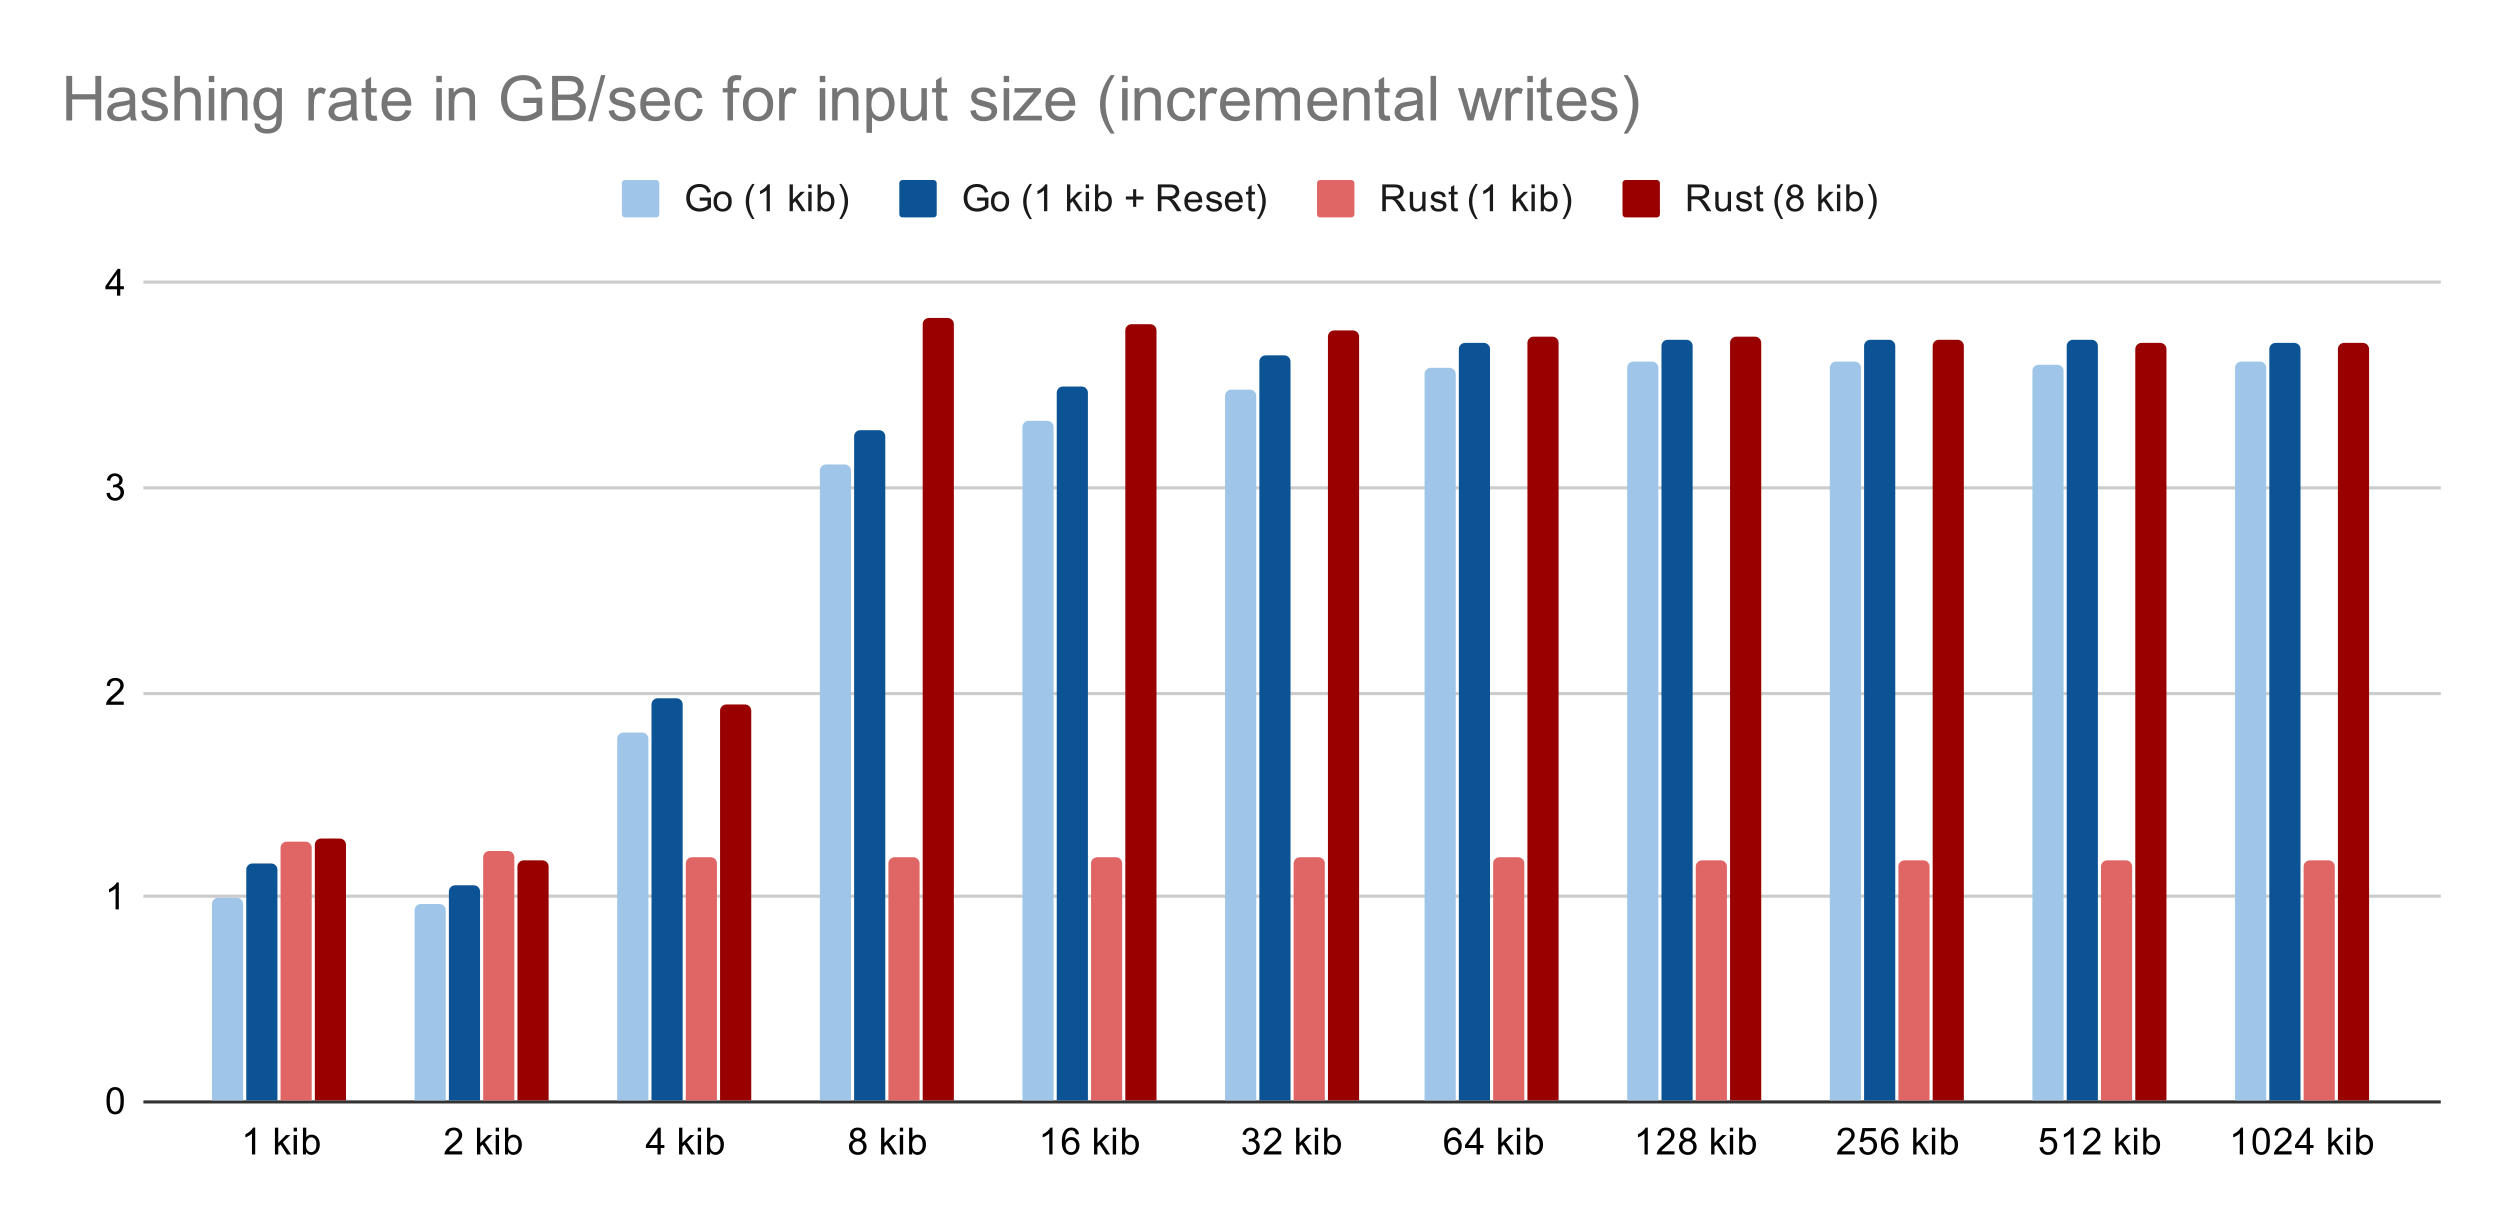 <svg version="1.1" viewBox="0.0 0.0 802.0 393.0" fill="none" stroke="none" stroke-linecap="square" stroke-miterlimit="10" width="802" height="393" xmlns:xlink="http://www.w3.org/1999/xlink" xmlns="http://www.w3.org/2000/svg"><path fill="#ffffff" d="M0 0L802.0 0L802.0 393.0L0 393.0L0 0Z" fill-rule="nonzero"/><path stroke="#333333" stroke-width="1.0" stroke-linecap="butt" d="M46.5 353.5L782.5 353.5" fill-rule="nonzero"/><path stroke="#cccccc" stroke-width="1.0" stroke-linecap="butt" d="M46.5 287.5L782.5 287.5" fill-rule="nonzero"/><path stroke="#cccccc" stroke-width="1.0" stroke-linecap="butt" d="M46.5 222.5L782.5 222.5" fill-rule="nonzero"/><path stroke="#cccccc" stroke-width="1.0" stroke-linecap="butt" d="M46.5 156.5L782.5 156.5" fill-rule="nonzero"/><path stroke="#cccccc" stroke-width="1.0" stroke-linecap="butt" d="M46.5 90.5L782.5 90.5" fill-rule="nonzero"/><clipPath id="id_0"><path d="M46.65 90.85L782.35 90.85L782.35 353.35L46.65 353.35L46.65 90.85Z" clip-rule="nonzero"/></clipPath><path stroke="#000000" stroke-width="0.0" stroke-linecap="butt" stroke-opacity="0.0" clip-path="url(#id_0)" d="M78.0 353.0L68.0 353.0L68.0 290.0C68.0 288.895 68.895 288.0 70.0 288.0L76.0 288.0C77.105 288.0 78.0 288.895 78.0 290.0Z" fill-rule="nonzero"/><path fill="#9fc5e8" clip-path="url(#id_0)" d="M78.0 353.0L68.0 353.0L68.0 290.0C68.0 288.895 68.895 288.0 70.0 288.0L76.0 288.0C77.105 288.0 78.0 288.895 78.0 290.0Z" fill-rule="nonzero"/><path stroke="#000000" stroke-width="0.0" stroke-linecap="butt" stroke-opacity="0.0" clip-path="url(#id_0)" d="M143.0 353.0L133.0 353.0L133.0 292.0C133.0 290.895 133.895 290.0 135.0 290.0L141.0 290.0C142.105 290.0 143.0 290.895 143.0 292.0Z" fill-rule="nonzero"/><path fill="#9fc5e8" clip-path="url(#id_0)" d="M143.0 353.0L133.0 353.0L133.0 292.0C133.0 290.895 133.895 290.0 135.0 290.0L141.0 290.0C142.105 290.0 143.0 290.895 143.0 292.0Z" fill-rule="nonzero"/><path stroke="#000000" stroke-width="0.0" stroke-linecap="butt" stroke-opacity="0.0" clip-path="url(#id_0)" d="M208.0 353.0L198.0 353.0L198.0 237.0C198.0 235.895 198.895 235.0 200.0 235.0L206.0 235.0C207.105 235.0 208.0 235.895 208.0 237.0Z" fill-rule="nonzero"/><path fill="#9fc5e8" clip-path="url(#id_0)" d="M208.0 353.0L198.0 353.0L198.0 237.0C198.0 235.895 198.895 235.0 200.0 235.0L206.0 235.0C207.105 235.0 208.0 235.895 208.0 237.0Z" fill-rule="nonzero"/><path stroke="#000000" stroke-width="0.0" stroke-linecap="butt" stroke-opacity="0.0" clip-path="url(#id_0)" d="M273.0 353.0L263.0 353.0L263.0 151.0C263.0 149.895 263.895 149.0 265.0 149.0L271.0 149.0C272.105 149.0 273.0 149.895 273.0 151.0Z" fill-rule="nonzero"/><path fill="#9fc5e8" clip-path="url(#id_0)" d="M273.0 353.0L263.0 353.0L263.0 151.0C263.0 149.895 263.895 149.0 265.0 149.0L271.0 149.0C272.105 149.0 273.0 149.895 273.0 151.0Z" fill-rule="nonzero"/><path stroke="#000000" stroke-width="0.0" stroke-linecap="butt" stroke-opacity="0.0" clip-path="url(#id_0)" d="M338.0 353.0L328.0 353.0L328.0 137.0C328.0 135.895 328.895 135.0 330.0 135.0L336.0 135.0C337.105 135.0 338.0 135.895 338.0 137.0Z" fill-rule="nonzero"/><path fill="#9fc5e8" clip-path="url(#id_0)" d="M338.0 353.0L328.0 353.0L328.0 137.0C328.0 135.895 328.895 135.0 330.0 135.0L336.0 135.0C337.105 135.0 338.0 135.895 338.0 137.0Z" fill-rule="nonzero"/><path stroke="#000000" stroke-width="0.0" stroke-linecap="butt" stroke-opacity="0.0" clip-path="url(#id_0)" d="M403.0 353.0L393.0 353.0L393.0 127.0C393.0 125.895 393.895 125.0 395.0 125.0L401.0 125.0C402.105 125.0 403.0 125.895 403.0 127.0Z" fill-rule="nonzero"/><path fill="#9fc5e8" clip-path="url(#id_0)" d="M403.0 353.0L393.0 353.0L393.0 127.0C393.0 125.895 393.895 125.0 395.0 125.0L401.0 125.0C402.105 125.0 403.0 125.895 403.0 127.0Z" fill-rule="nonzero"/><path stroke="#000000" stroke-width="0.0" stroke-linecap="butt" stroke-opacity="0.0" clip-path="url(#id_0)" d="M467.0 353.0L457.0 353.0L457.0 120.0C457.0 118.895 457.895 118.0 459.0 118.0L465.0 118.0C466.105 118.0 467.0 118.895 467.0 120.0Z" fill-rule="nonzero"/><path fill="#9fc5e8" clip-path="url(#id_0)" d="M467.0 353.0L457.0 353.0L457.0 120.0C457.0 118.895 457.895 118.0 459.0 118.0L465.0 118.0C466.105 118.0 467.0 118.895 467.0 120.0Z" fill-rule="nonzero"/><path stroke="#000000" stroke-width="0.0" stroke-linecap="butt" stroke-opacity="0.0" clip-path="url(#id_0)" d="M532.0 353.0L522.0 353.0L522.0 118.0C522.0 116.895 522.895 116.0 524.0 116.0L530.0 116.0C531.105 116.0 532.0 116.895 532.0 118.0Z" fill-rule="nonzero"/><path fill="#9fc5e8" clip-path="url(#id_0)" d="M532.0 353.0L522.0 353.0L522.0 118.0C522.0 116.895 522.895 116.0 524.0 116.0L530.0 116.0C531.105 116.0 532.0 116.895 532.0 118.0Z" fill-rule="nonzero"/><path stroke="#000000" stroke-width="0.0" stroke-linecap="butt" stroke-opacity="0.0" clip-path="url(#id_0)" d="M597.0 353.0L587.0 353.0L587.0 118.0C587.0 116.895 587.895 116.0 589.0 116.0L595.0 116.0C596.105 116.0 597.0 116.895 597.0 118.0Z" fill-rule="nonzero"/><path fill="#9fc5e8" clip-path="url(#id_0)" d="M597.0 353.0L587.0 353.0L587.0 118.0C587.0 116.895 587.895 116.0 589.0 116.0L595.0 116.0C596.105 116.0 597.0 116.895 597.0 118.0Z" fill-rule="nonzero"/><path stroke="#000000" stroke-width="0.0" stroke-linecap="butt" stroke-opacity="0.0" clip-path="url(#id_0)" d="M662.0 353.0L652.0 353.0L652.0 119.0C652.0 117.895 652.895 117.0 654.0 117.0L660.0 117.0C661.105 117.0 662.0 117.895 662.0 119.0Z" fill-rule="nonzero"/><path fill="#9fc5e8" clip-path="url(#id_0)" d="M662.0 353.0L652.0 353.0L652.0 119.0C652.0 117.895 652.895 117.0 654.0 117.0L660.0 117.0C661.105 117.0 662.0 117.895 662.0 119.0Z" fill-rule="nonzero"/><path stroke="#000000" stroke-width="0.0" stroke-linecap="butt" stroke-opacity="0.0" clip-path="url(#id_0)" d="M727.0 353.0L717.0 353.0L717.0 118.0C717.0 116.895 717.895 116.0 719.0 116.0L725.0 116.0C726.105 116.0 727.0 116.895 727.0 118.0Z" fill-rule="nonzero"/><path fill="#9fc5e8" clip-path="url(#id_0)" d="M727.0 353.0L717.0 353.0L717.0 118.0C717.0 116.895 717.895 116.0 719.0 116.0L725.0 116.0C726.105 116.0 727.0 116.895 727.0 118.0Z" fill-rule="nonzero"/><path stroke="#000000" stroke-width="0.0" stroke-linecap="butt" stroke-opacity="0.0" clip-path="url(#id_0)" d="M89.0 353.0L79.0 353.0L79.0 279.0C79.0 277.895 79.895 277.0 81.0 277.0L87.0 277.0C88.105 277.0 89.0 277.895 89.0 279.0Z" fill-rule="nonzero"/><path fill="#0b5394" clip-path="url(#id_0)" d="M89.0 353.0L79.0 353.0L79.0 279.0C79.0 277.895 79.895 277.0 81.0 277.0L87.0 277.0C88.105 277.0 89.0 277.895 89.0 279.0Z" fill-rule="nonzero"/><path stroke="#000000" stroke-width="0.0" stroke-linecap="butt" stroke-opacity="0.0" clip-path="url(#id_0)" d="M154.0 353.0L144.0 353.0L144.0 286.0C144.0 284.895 144.895 284.0 146.0 284.0L152.0 284.0C153.105 284.0 154.0 284.895 154.0 286.0Z" fill-rule="nonzero"/><path fill="#0b5394" clip-path="url(#id_0)" d="M154.0 353.0L144.0 353.0L144.0 286.0C144.0 284.895 144.895 284.0 146.0 284.0L152.0 284.0C153.105 284.0 154.0 284.895 154.0 286.0Z" fill-rule="nonzero"/><path stroke="#000000" stroke-width="0.0" stroke-linecap="butt" stroke-opacity="0.0" clip-path="url(#id_0)" d="M219.0 353.0L209.0 353.0L209.0 226.0C209.0 224.895 209.895 224.0 211.0 224.0L217.0 224.0C218.105 224.0 219.0 224.895 219.0 226.0Z" fill-rule="nonzero"/><path fill="#0b5394" clip-path="url(#id_0)" d="M219.0 353.0L209.0 353.0L209.0 226.0C209.0 224.895 209.895 224.0 211.0 224.0L217.0 224.0C218.105 224.0 219.0 224.895 219.0 226.0Z" fill-rule="nonzero"/><path stroke="#000000" stroke-width="0.0" stroke-linecap="butt" stroke-opacity="0.0" clip-path="url(#id_0)" d="M284.0 353.0L274.0 353.0L274.0 140.0C274.0 138.895 274.895 138.0 276.0 138.0L282.0 138.0C283.105 138.0 284.0 138.895 284.0 140.0Z" fill-rule="nonzero"/><path fill="#0b5394" clip-path="url(#id_0)" d="M284.0 353.0L274.0 353.0L274.0 140.0C274.0 138.895 274.895 138.0 276.0 138.0L282.0 138.0C283.105 138.0 284.0 138.895 284.0 140.0Z" fill-rule="nonzero"/><path stroke="#000000" stroke-width="0.0" stroke-linecap="butt" stroke-opacity="0.0" clip-path="url(#id_0)" d="M349.0 353.0L339.0 353.0L339.0 126.0C339.0 124.895 339.895 124.0 341.0 124.0L347.0 124.0C348.105 124.0 349.0 124.895 349.0 126.0Z" fill-rule="nonzero"/><path fill="#0b5394" clip-path="url(#id_0)" d="M349.0 353.0L339.0 353.0L339.0 126.0C339.0 124.895 339.895 124.0 341.0 124.0L347.0 124.0C348.105 124.0 349.0 124.895 349.0 126.0Z" fill-rule="nonzero"/><path stroke="#000000" stroke-width="0.0" stroke-linecap="butt" stroke-opacity="0.0" clip-path="url(#id_0)" d="M414.0 353.0L404.0 353.0L404.0 116.0C404.0 114.895 404.895 114.0 406.0 114.0L412.0 114.0C413.105 114.0 414.0 114.895 414.0 116.0Z" fill-rule="nonzero"/><path fill="#0b5394" clip-path="url(#id_0)" d="M414.0 353.0L404.0 353.0L404.0 116.0C404.0 114.895 404.895 114.0 406.0 114.0L412.0 114.0C413.105 114.0 414.0 114.895 414.0 116.0Z" fill-rule="nonzero"/><path stroke="#000000" stroke-width="0.0" stroke-linecap="butt" stroke-opacity="0.0" clip-path="url(#id_0)" d="M478.0 353.0L468.0 353.0L468.0 112.0C468.0 110.895 468.895 110.0 470.0 110.0L476.0 110.0C477.105 110.0 478.0 110.895 478.0 112.0Z" fill-rule="nonzero"/><path fill="#0b5394" clip-path="url(#id_0)" d="M478.0 353.0L468.0 353.0L468.0 112.0C468.0 110.895 468.895 110.0 470.0 110.0L476.0 110.0C477.105 110.0 478.0 110.895 478.0 112.0Z" fill-rule="nonzero"/><path stroke="#000000" stroke-width="0.0" stroke-linecap="butt" stroke-opacity="0.0" clip-path="url(#id_0)" d="M543.0 353.0L533.0 353.0L533.0 111.0C533.0 109.895 533.895 109.0 535.0 109.0L541.0 109.0C542.105 109.0 543.0 109.895 543.0 111.0Z" fill-rule="nonzero"/><path fill="#0b5394" clip-path="url(#id_0)" d="M543.0 353.0L533.0 353.0L533.0 111.0C533.0 109.895 533.895 109.0 535.0 109.0L541.0 109.0C542.105 109.0 543.0 109.895 543.0 111.0Z" fill-rule="nonzero"/><path stroke="#000000" stroke-width="0.0" stroke-linecap="butt" stroke-opacity="0.0" clip-path="url(#id_0)" d="M608.0 353.0L598.0 353.0L598.0 111.0C598.0 109.895 598.895 109.0 600.0 109.0L606.0 109.0C607.105 109.0 608.0 109.895 608.0 111.0Z" fill-rule="nonzero"/><path fill="#0b5394" clip-path="url(#id_0)" d="M608.0 353.0L598.0 353.0L598.0 111.0C598.0 109.895 598.895 109.0 600.0 109.0L606.0 109.0C607.105 109.0 608.0 109.895 608.0 111.0Z" fill-rule="nonzero"/><path stroke="#000000" stroke-width="0.0" stroke-linecap="butt" stroke-opacity="0.0" clip-path="url(#id_0)" d="M673.0 353.0L663.0 353.0L663.0 111.0C663.0 109.895 663.895 109.0 665.0 109.0L671.0 109.0C672.105 109.0 673.0 109.895 673.0 111.0Z" fill-rule="nonzero"/><path fill="#0b5394" clip-path="url(#id_0)" d="M673.0 353.0L663.0 353.0L663.0 111.0C663.0 109.895 663.895 109.0 665.0 109.0L671.0 109.0C672.105 109.0 673.0 109.895 673.0 111.0Z" fill-rule="nonzero"/><path stroke="#000000" stroke-width="0.0" stroke-linecap="butt" stroke-opacity="0.0" clip-path="url(#id_0)" d="M738.0 353.0L728.0 353.0L728.0 112.0C728.0 110.895 728.895 110.0 730.0 110.0L736.0 110.0C737.105 110.0 738.0 110.895 738.0 112.0Z" fill-rule="nonzero"/><path fill="#0b5394" clip-path="url(#id_0)" d="M738.0 353.0L728.0 353.0L728.0 112.0C728.0 110.895 728.895 110.0 730.0 110.0L736.0 110.0C737.105 110.0 738.0 110.895 738.0 112.0Z" fill-rule="nonzero"/><path stroke="#000000" stroke-width="0.0" stroke-linecap="butt" stroke-opacity="0.0" clip-path="url(#id_0)" d="M100.0 353.0L90.0 353.0L90.0 272.0C90.0 270.895 90.895 270.0 92.0 270.0L98.0 270.0C99.105 270.0 100.0 270.895 100.0 272.0Z" fill-rule="nonzero"/><path fill="#e06666" clip-path="url(#id_0)" d="M100.0 353.0L90.0 353.0L90.0 272.0C90.0 270.895 90.895 270.0 92.0 270.0L98.0 270.0C99.105 270.0 100.0 270.895 100.0 272.0Z" fill-rule="nonzero"/><path stroke="#000000" stroke-width="0.0" stroke-linecap="butt" stroke-opacity="0.0" clip-path="url(#id_0)" d="M165.0 353.0L155.0 353.0L155.0 275.0C155.0 273.895 155.895 273.0 157.0 273.0L163.0 273.0C164.105 273.0 165.0 273.895 165.0 275.0Z" fill-rule="nonzero"/><path fill="#e06666" clip-path="url(#id_0)" d="M165.0 353.0L155.0 353.0L155.0 275.0C155.0 273.895 155.895 273.0 157.0 273.0L163.0 273.0C164.105 273.0 165.0 273.895 165.0 275.0Z" fill-rule="nonzero"/><path stroke="#000000" stroke-width="0.0" stroke-linecap="butt" stroke-opacity="0.0" clip-path="url(#id_0)" d="M230.0 353.0L220.0 353.0L220.0 277.0C220.0 275.895 220.895 275.0 222.0 275.0L228.0 275.0C229.105 275.0 230.0 275.895 230.0 277.0Z" fill-rule="nonzero"/><path fill="#e06666" clip-path="url(#id_0)" d="M230.0 353.0L220.0 353.0L220.0 277.0C220.0 275.895 220.895 275.0 222.0 275.0L228.0 275.0C229.105 275.0 230.0 275.895 230.0 277.0Z" fill-rule="nonzero"/><path stroke="#000000" stroke-width="0.0" stroke-linecap="butt" stroke-opacity="0.0" clip-path="url(#id_0)" d="M295.0 353.0L285.0 353.0L285.0 277.0C285.0 275.895 285.895 275.0 287.0 275.0L293.0 275.0C294.105 275.0 295.0 275.895 295.0 277.0Z" fill-rule="nonzero"/><path fill="#e06666" clip-path="url(#id_0)" d="M295.0 353.0L285.0 353.0L285.0 277.0C285.0 275.895 285.895 275.0 287.0 275.0L293.0 275.0C294.105 275.0 295.0 275.895 295.0 277.0Z" fill-rule="nonzero"/><path stroke="#000000" stroke-width="0.0" stroke-linecap="butt" stroke-opacity="0.0" clip-path="url(#id_0)" d="M360.0 353.0L350.0 353.0L350.0 277.0C350.0 275.895 350.895 275.0 352.0 275.0L358.0 275.0C359.105 275.0 360.0 275.895 360.0 277.0Z" fill-rule="nonzero"/><path fill="#e06666" clip-path="url(#id_0)" d="M360.0 353.0L350.0 353.0L350.0 277.0C350.0 275.895 350.895 275.0 352.0 275.0L358.0 275.0C359.105 275.0 360.0 275.895 360.0 277.0Z" fill-rule="nonzero"/><path stroke="#000000" stroke-width="0.0" stroke-linecap="butt" stroke-opacity="0.0" clip-path="url(#id_0)" d="M425.0 353.0L415.0 353.0L415.0 277.0C415.0 275.895 415.895 275.0 417.0 275.0L423.0 275.0C424.105 275.0 425.0 275.895 425.0 277.0Z" fill-rule="nonzero"/><path fill="#e06666" clip-path="url(#id_0)" d="M425.0 353.0L415.0 353.0L415.0 277.0C415.0 275.895 415.895 275.0 417.0 275.0L423.0 275.0C424.105 275.0 425.0 275.895 425.0 277.0Z" fill-rule="nonzero"/><path stroke="#000000" stroke-width="0.0" stroke-linecap="butt" stroke-opacity="0.0" clip-path="url(#id_0)" d="M489.0 353.0L479.0 353.0L479.0 277.0C479.0 275.895 479.895 275.0 481.0 275.0L487.0 275.0C488.105 275.0 489.0 275.895 489.0 277.0Z" fill-rule="nonzero"/><path fill="#e06666" clip-path="url(#id_0)" d="M489.0 353.0L479.0 353.0L479.0 277.0C479.0 275.895 479.895 275.0 481.0 275.0L487.0 275.0C488.105 275.0 489.0 275.895 489.0 277.0Z" fill-rule="nonzero"/><path stroke="#000000" stroke-width="0.0" stroke-linecap="butt" stroke-opacity="0.0" clip-path="url(#id_0)" d="M554.0 353.0L544.0 353.0L544.0 278.0C544.0 276.895 544.895 276.0 546.0 276.0L552.0 276.0C553.105 276.0 554.0 276.895 554.0 278.0Z" fill-rule="nonzero"/><path fill="#e06666" clip-path="url(#id_0)" d="M554.0 353.0L544.0 353.0L544.0 278.0C544.0 276.895 544.895 276.0 546.0 276.0L552.0 276.0C553.105 276.0 554.0 276.895 554.0 278.0Z" fill-rule="nonzero"/><path stroke="#000000" stroke-width="0.0" stroke-linecap="butt" stroke-opacity="0.0" clip-path="url(#id_0)" d="M619.0 353.0L609.0 353.0L609.0 278.0C609.0 276.895 609.895 276.0 611.0 276.0L617.0 276.0C618.105 276.0 619.0 276.895 619.0 278.0Z" fill-rule="nonzero"/><path fill="#e06666" clip-path="url(#id_0)" d="M619.0 353.0L609.0 353.0L609.0 278.0C609.0 276.895 609.895 276.0 611.0 276.0L617.0 276.0C618.105 276.0 619.0 276.895 619.0 278.0Z" fill-rule="nonzero"/><path stroke="#000000" stroke-width="0.0" stroke-linecap="butt" stroke-opacity="0.0" clip-path="url(#id_0)" d="M684.0 353.0L674.0 353.0L674.0 278.0C674.0 276.895 674.895 276.0 676.0 276.0L682.0 276.0C683.105 276.0 684.0 276.895 684.0 278.0Z" fill-rule="nonzero"/><path fill="#e06666" clip-path="url(#id_0)" d="M684.0 353.0L674.0 353.0L674.0 278.0C674.0 276.895 674.895 276.0 676.0 276.0L682.0 276.0C683.105 276.0 684.0 276.895 684.0 278.0Z" fill-rule="nonzero"/><path stroke="#000000" stroke-width="0.0" stroke-linecap="butt" stroke-opacity="0.0" clip-path="url(#id_0)" d="M749.0 353.0L739.0 353.0L739.0 278.0C739.0 276.895 739.895 276.0 741.0 276.0L747.0 276.0C748.105 276.0 749.0 276.895 749.0 278.0Z" fill-rule="nonzero"/><path fill="#e06666" clip-path="url(#id_0)" d="M749.0 353.0L739.0 353.0L739.0 278.0C739.0 276.895 739.895 276.0 741.0 276.0L747.0 276.0C748.105 276.0 749.0 276.895 749.0 278.0Z" fill-rule="nonzero"/><path stroke="#000000" stroke-width="0.0" stroke-linecap="butt" stroke-opacity="0.0" clip-path="url(#id_0)" d="M111.0 353.0L101.0 353.0L101.0 271.0C101.0 269.895 101.895 269.0 103.0 269.0L109.0 269.0C110.105 269.0 111.0 269.895 111.0 271.0Z" fill-rule="nonzero"/><path fill="#990000" clip-path="url(#id_0)" d="M111.0 353.0L101.0 353.0L101.0 271.0C101.0 269.895 101.895 269.0 103.0 269.0L109.0 269.0C110.105 269.0 111.0 269.895 111.0 271.0Z" fill-rule="nonzero"/><path stroke="#000000" stroke-width="0.0" stroke-linecap="butt" stroke-opacity="0.0" clip-path="url(#id_0)" d="M176.0 353.0L166.0 353.0L166.0 278.0C166.0 276.895 166.895 276.0 168.0 276.0L174.0 276.0C175.105 276.0 176.0 276.895 176.0 278.0Z" fill-rule="nonzero"/><path fill="#990000" clip-path="url(#id_0)" d="M176.0 353.0L166.0 353.0L166.0 278.0C166.0 276.895 166.895 276.0 168.0 276.0L174.0 276.0C175.105 276.0 176.0 276.895 176.0 278.0Z" fill-rule="nonzero"/><path stroke="#000000" stroke-width="0.0" stroke-linecap="butt" stroke-opacity="0.0" clip-path="url(#id_0)" d="M241.0 353.0L231.0 353.0L231.0 228.0C231.0 226.895 231.895 226.0 233.0 226.0L239.0 226.0C240.105 226.0 241.0 226.895 241.0 228.0Z" fill-rule="nonzero"/><path fill="#990000" clip-path="url(#id_0)" d="M241.0 353.0L231.0 353.0L231.0 228.0C231.0 226.895 231.895 226.0 233.0 226.0L239.0 226.0C240.105 226.0 241.0 226.895 241.0 228.0Z" fill-rule="nonzero"/><path stroke="#000000" stroke-width="0.0" stroke-linecap="butt" stroke-opacity="0.0" clip-path="url(#id_0)" d="M306.0 353.0L296.0 353.0L296.0 104.0C296.0 102.895 296.895 102.0 298.0 102.0L304.0 102.0C305.105 102.0 306.0 102.895 306.0 104.0Z" fill-rule="nonzero"/><path fill="#990000" clip-path="url(#id_0)" d="M306.0 353.0L296.0 353.0L296.0 104.0C296.0 102.895 296.895 102.0 298.0 102.0L304.0 102.0C305.105 102.0 306.0 102.895 306.0 104.0Z" fill-rule="nonzero"/><path stroke="#000000" stroke-width="0.0" stroke-linecap="butt" stroke-opacity="0.0" clip-path="url(#id_0)" d="M371.0 353.0L361.0 353.0L361.0 106.0C361.0 104.895 361.895 104.0 363.0 104.0L369.0 104.0C370.105 104.0 371.0 104.895 371.0 106.0Z" fill-rule="nonzero"/><path fill="#990000" clip-path="url(#id_0)" d="M371.0 353.0L361.0 353.0L361.0 106.0C361.0 104.895 361.895 104.0 363.0 104.0L369.0 104.0C370.105 104.0 371.0 104.895 371.0 106.0Z" fill-rule="nonzero"/><path stroke="#000000" stroke-width="0.0" stroke-linecap="butt" stroke-opacity="0.0" clip-path="url(#id_0)" d="M436.0 353.0L426.0 353.0L426.0 108.0C426.0 106.895 426.895 106.0 428.0 106.0L434.0 106.0C435.105 106.0 436.0 106.895 436.0 108.0Z" fill-rule="nonzero"/><path fill="#990000" clip-path="url(#id_0)" d="M436.0 353.0L426.0 353.0L426.0 108.0C426.0 106.895 426.895 106.0 428.0 106.0L434.0 106.0C435.105 106.0 436.0 106.895 436.0 108.0Z" fill-rule="nonzero"/><path stroke="#000000" stroke-width="0.0" stroke-linecap="butt" stroke-opacity="0.0" clip-path="url(#id_0)" d="M500.0 353.0L490.0 353.0L490.0 110.0C490.0 108.895 490.895 108.0 492.0 108.0L498.0 108.0C499.105 108.0 500.0 108.895 500.0 110.0Z" fill-rule="nonzero"/><path fill="#990000" clip-path="url(#id_0)" d="M500.0 353.0L490.0 353.0L490.0 110.0C490.0 108.895 490.895 108.0 492.0 108.0L498.0 108.0C499.105 108.0 500.0 108.895 500.0 110.0Z" fill-rule="nonzero"/><path stroke="#000000" stroke-width="0.0" stroke-linecap="butt" stroke-opacity="0.0" clip-path="url(#id_0)" d="M565.0 353.0L555.0 353.0L555.0 110.0C555.0 108.895 555.895 108.0 557.0 108.0L563.0 108.0C564.105 108.0 565.0 108.895 565.0 110.0Z" fill-rule="nonzero"/><path fill="#990000" clip-path="url(#id_0)" d="M565.0 353.0L555.0 353.0L555.0 110.0C555.0 108.895 555.895 108.0 557.0 108.0L563.0 108.0C564.105 108.0 565.0 108.895 565.0 110.0Z" fill-rule="nonzero"/><path stroke="#000000" stroke-width="0.0" stroke-linecap="butt" stroke-opacity="0.0" clip-path="url(#id_0)" d="M630.0 353.0L620.0 353.0L620.0 111.0C620.0 109.895 620.895 109.0 622.0 109.0L628.0 109.0C629.105 109.0 630.0 109.895 630.0 111.0Z" fill-rule="nonzero"/><path fill="#990000" clip-path="url(#id_0)" d="M630.0 353.0L620.0 353.0L620.0 111.0C620.0 109.895 620.895 109.0 622.0 109.0L628.0 109.0C629.105 109.0 630.0 109.895 630.0 111.0Z" fill-rule="nonzero"/><path stroke="#000000" stroke-width="0.0" stroke-linecap="butt" stroke-opacity="0.0" clip-path="url(#id_0)" d="M695.0 353.0L685.0 353.0L685.0 112.0C685.0 110.895 685.895 110.0 687.0 110.0L693.0 110.0C694.105 110.0 695.0 110.895 695.0 112.0Z" fill-rule="nonzero"/><path fill="#990000" clip-path="url(#id_0)" d="M695.0 353.0L685.0 353.0L685.0 112.0C685.0 110.895 685.895 110.0 687.0 110.0L693.0 110.0C694.105 110.0 695.0 110.895 695.0 112.0Z" fill-rule="nonzero"/><path stroke="#000000" stroke-width="0.0" stroke-linecap="butt" stroke-opacity="0.0" clip-path="url(#id_0)" d="M760.0 353.0L750.0 353.0L750.0 112.0C750.0 110.895 750.895 110.0 752.0 110.0L758.0 110.0C759.105 110.0 760.0 110.895 760.0 112.0Z" fill-rule="nonzero"/><path fill="#990000" clip-path="url(#id_0)" d="M760.0 353.0L750.0 353.0L750.0 112.0C750.0 110.895 750.895 110.0 752.0 110.0L758.0 110.0C759.105 110.0 760.0 110.895 760.0 112.0Z" fill-rule="nonzero"/><path fill="#000000" d="M34.15 353.116Q34.15 351.584 34.462 350.663Q34.775 349.725 35.384 349.225Q36.009 348.725 36.947 348.725Q37.634 348.725 38.15 349.006Q38.681 349.288 39.025 349.819Q39.369 350.334 39.556 351.084Q39.744 351.834 39.744 353.116Q39.744 354.631 39.431 355.553Q39.134 356.475 38.509 356.991Q37.9 357.491 36.947 357.491Q35.712 357.491 34.994 356.6Q34.15 355.538 34.15 353.116ZM35.228 353.116Q35.228 355.225 35.728 355.928Q36.228 356.631 36.947 356.631Q37.681 356.631 38.166 355.928Q38.666 355.225 38.666 353.116Q38.666 350.991 38.166 350.303Q37.681 349.6 36.931 349.6Q36.212 349.6 35.775 350.209Q35.228 350.991 35.228 353.116Z" fill-rule="nonzero"/><path fill="#000000" d="M38.119 291.725L37.072 291.725L37.072 285.006Q36.681 285.366 36.056 285.741Q35.447 286.1 34.962 286.272L34.962 285.256Q35.837 284.834 36.494 284.256Q37.166 283.663 37.447 283.1L38.119 283.1L38.119 291.725Z" fill-rule="nonzero"/><path fill="#000000" d="M39.697 225.084L39.697 226.1L34.009 226.1Q34.009 225.725 34.134 225.366Q34.353 224.787 34.822 224.225Q35.306 223.662 36.212 222.928Q37.619 221.772 38.103 221.1Q38.603 220.428 38.603 219.834Q38.603 219.209 38.15 218.787Q37.697 218.35 36.978 218.35Q36.212 218.35 35.759 218.803Q35.306 219.256 35.291 220.069L34.212 219.959Q34.322 218.741 35.041 218.116Q35.775 217.475 37.009 217.475Q38.244 217.475 38.962 218.162Q39.681 218.85 39.681 219.866Q39.681 220.381 39.462 220.881Q39.259 221.366 38.759 221.928Q38.275 222.475 37.15 223.428Q36.197 224.225 35.916 224.522Q35.65 224.803 35.478 225.084L39.697 225.084Z" fill-rule="nonzero"/><path fill="#000000" d="M34.15 158.209L35.212 158.069Q35.384 158.959 35.822 159.366Q36.259 159.756 36.884 159.756Q37.634 159.756 38.15 159.241Q38.666 158.725 38.666 157.959Q38.666 157.241 38.181 156.772Q37.712 156.287 36.978 156.287Q36.681 156.287 36.228 156.412L36.353 155.475Q36.462 155.491 36.525 155.491Q37.197 155.491 37.728 155.147Q38.275 154.787 38.275 154.053Q38.275 153.475 37.884 153.1Q37.494 152.709 36.869 152.709Q36.259 152.709 35.837 153.1Q35.431 153.491 35.322 154.256L34.259 154.069Q34.447 153.022 35.134 152.444Q35.822 151.85 36.837 151.85Q37.541 151.85 38.134 152.162Q38.728 152.459 39.041 152.975Q39.353 153.491 39.353 154.084Q39.353 154.631 39.056 155.1Q38.759 155.553 38.181 155.819Q38.931 155.991 39.353 156.553Q39.775 157.1 39.775 157.944Q39.775 159.069 38.947 159.85Q38.134 160.631 36.884 160.631Q35.759 160.631 35.009 159.959Q34.259 159.272 34.15 158.209Z" fill-rule="nonzero"/><path fill="#000000" d="M37.525 94.85L37.525 92.787L33.806 92.787L33.806 91.819L37.728 86.256L38.587 86.256L38.587 91.819L39.744 91.819L39.744 92.787L38.587 92.787L38.587 94.85L37.525 94.85ZM37.525 91.819L37.525 87.959L34.837 91.819L37.525 91.819Z" fill-rule="nonzero"/><path fill="#000000" d="M81.872 370.35L80.825 370.35L80.825 363.631Q80.434 363.991 79.809 364.366Q79.2 364.725 78.716 364.897L78.716 363.881Q79.591 363.459 80.247 362.881Q80.919 362.288 81.2 361.725L81.872 361.725L81.872 370.35ZM88.2 370.35L88.2 361.756L89.262 361.756L89.262 366.663L91.747 364.131L93.122 364.131L90.731 366.428L93.356 370.35L92.059 370.35L89.997 367.163L89.262 367.881L89.262 370.35L88.2 370.35ZM94.2 362.975L94.2 361.756L95.262 361.756L95.262 362.975L94.2 362.975ZM94.2 370.35L94.2 364.131L95.262 364.131L95.262 370.35L94.2 370.35ZM98.169 370.35L97.184 370.35L97.184 361.756L98.247 361.756L98.247 364.819Q98.919 363.991 99.95 363.991Q100.528 363.991 101.028 364.225Q101.544 364.444 101.872 364.866Q102.216 365.288 102.403 365.881Q102.591 366.475 102.591 367.147Q102.591 368.741 101.794 369.616Q100.997 370.491 99.903 370.491Q98.794 370.491 98.169 369.569L98.169 370.35ZM98.153 367.194Q98.153 368.303 98.466 368.803Q98.966 369.616 99.809 369.616Q100.497 369.616 100.997 369.022Q101.512 368.428 101.512 367.225Q101.512 366.006 101.028 365.428Q100.544 364.85 99.856 364.85Q99.169 364.85 98.653 365.459Q98.153 366.053 98.153 367.194Z" fill-rule="nonzero"/><path fill="#000000" d="M148.269 369.334L148.269 370.35L142.582 370.35Q142.582 369.975 142.707 369.616Q142.926 369.038 143.394 368.475Q143.879 367.913 144.785 367.178Q146.191 366.022 146.676 365.35Q147.176 364.678 147.176 364.084Q147.176 363.459 146.722 363.038Q146.269 362.6 145.551 362.6Q144.785 362.6 144.332 363.053Q143.879 363.506 143.863 364.319L142.785 364.209Q142.894 362.991 143.613 362.366Q144.347 361.725 145.582 361.725Q146.816 361.725 147.535 362.413Q148.254 363.1 148.254 364.116Q148.254 364.631 148.035 365.131Q147.832 365.616 147.332 366.178Q146.847 366.725 145.722 367.678Q144.769 368.475 144.488 368.772Q144.222 369.053 144.051 369.334L148.269 369.334ZM153.019 370.35L153.019 361.756L154.082 361.756L154.082 366.663L156.566 364.131L157.941 364.131L155.551 366.428L158.176 370.35L156.879 370.35L154.816 367.163L154.082 367.881L154.082 370.35L153.019 370.35ZM159.019 362.975L159.019 361.756L160.082 361.756L160.082 362.975L159.019 362.975ZM159.019 370.35L159.019 364.131L160.082 364.131L160.082 370.35L159.019 370.35ZM162.988 370.35L162.004 370.35L162.004 361.756L163.066 361.756L163.066 364.819Q163.738 363.991 164.769 363.991Q165.347 363.991 165.847 364.225Q166.363 364.444 166.691 364.866Q167.035 365.288 167.222 365.881Q167.41 366.475 167.41 367.147Q167.41 368.741 166.613 369.616Q165.816 370.491 164.722 370.491Q163.613 370.491 162.988 369.569L162.988 370.35ZM162.972 367.194Q162.972 368.303 163.285 368.803Q163.785 369.616 164.629 369.616Q165.316 369.616 165.816 369.022Q166.332 368.428 166.332 367.225Q166.332 366.006 165.847 365.428Q165.363 364.85 164.676 364.85Q163.988 364.85 163.472 365.459Q162.972 366.053 162.972 367.194Z" fill-rule="nonzero"/><path fill="#000000" d="M210.917 370.35L210.917 368.288L207.198 368.288L207.198 367.319L211.12 361.756L211.979 361.756L211.979 367.319L213.136 367.319L213.136 368.288L211.979 368.288L211.979 370.35L210.917 370.35ZM210.917 367.319L210.917 363.459L208.229 367.319L210.917 367.319ZM217.839 370.35L217.839 361.756L218.901 361.756L218.901 366.663L221.386 364.131L222.761 364.131L220.37 366.428L222.995 370.35L221.698 370.35L219.636 367.163L218.901 367.881L218.901 370.35L217.839 370.35ZM223.839 362.975L223.839 361.756L224.901 361.756L224.901 362.975L223.839 362.975ZM223.839 370.35L223.839 364.131L224.901 364.131L224.901 370.35L223.839 370.35ZM227.807 370.35L226.823 370.35L226.823 361.756L227.886 361.756L227.886 364.819Q228.557 363.991 229.589 363.991Q230.167 363.991 230.667 364.225Q231.182 364.444 231.511 364.866Q231.854 365.288 232.042 365.881Q232.229 366.475 232.229 367.147Q232.229 368.741 231.432 369.616Q230.636 370.491 229.542 370.491Q228.432 370.491 227.807 369.569L227.807 370.35ZM227.792 367.194Q227.792 368.303 228.104 368.803Q228.604 369.616 229.448 369.616Q230.136 369.616 230.636 369.022Q231.151 368.428 231.151 367.225Q231.151 366.006 230.667 365.428Q230.182 364.85 229.495 364.85Q228.807 364.85 228.292 365.459Q227.792 366.053 227.792 367.194Z" fill-rule="nonzero"/><path fill="#000000" d="M273.986 365.694Q273.33 365.444 273.002 365.006Q272.689 364.553 272.689 363.944Q272.689 363.006 273.361 362.366Q274.049 361.725 275.158 361.725Q276.283 361.725 276.971 362.381Q277.658 363.038 277.658 363.975Q277.658 364.569 277.346 365.006Q277.033 365.444 276.392 365.694Q277.189 365.944 277.596 366.522Q278.002 367.1 278.002 367.897Q278.002 368.991 277.221 369.741Q276.455 370.491 275.174 370.491Q273.908 370.491 273.127 369.741Q272.346 368.991 272.346 367.866Q272.346 367.022 272.767 366.459Q273.205 365.897 273.986 365.694ZM273.767 363.897Q273.767 364.506 274.158 364.897Q274.564 365.288 275.189 365.288Q275.799 365.288 276.189 364.913Q276.58 364.522 276.58 363.959Q276.58 363.381 276.174 362.991Q275.767 362.584 275.174 362.584Q274.564 362.584 274.158 362.975Q273.767 363.366 273.767 363.897ZM273.439 367.866Q273.439 368.319 273.642 368.741Q273.861 369.163 274.283 369.397Q274.705 369.631 275.189 369.631Q275.939 369.631 276.424 369.147Q276.924 368.663 276.924 367.913Q276.924 367.147 276.424 366.647Q275.924 366.147 275.158 366.147Q274.408 366.147 273.924 366.647Q273.439 367.131 273.439 367.866ZM282.658 370.35L282.658 361.756L283.721 361.756L283.721 366.663L286.205 364.131L287.58 364.131L285.189 366.428L287.814 370.35L286.517 370.35L284.455 367.163L283.721 367.881L283.721 370.35L282.658 370.35ZM288.658 362.975L288.658 361.756L289.721 361.756L289.721 362.975L288.658 362.975ZM288.658 370.35L288.658 364.131L289.721 364.131L289.721 370.35L288.658 370.35ZM292.627 370.35L291.642 370.35L291.642 361.756L292.705 361.756L292.705 364.819Q293.377 363.991 294.408 363.991Q294.986 363.991 295.486 364.225Q296.002 364.444 296.33 364.866Q296.674 365.288 296.861 365.881Q297.049 366.475 297.049 367.147Q297.049 368.741 296.252 369.616Q295.455 370.491 294.361 370.491Q293.252 370.491 292.627 369.569L292.627 370.35ZM292.611 367.194Q292.611 368.303 292.924 368.803Q293.424 369.616 294.267 369.616Q294.955 369.616 295.455 369.022Q295.971 368.428 295.971 367.225Q295.971 366.006 295.486 365.428Q295.002 364.85 294.314 364.85Q293.627 364.85 293.111 365.459Q292.611 366.053 292.611 367.194Z" fill-rule="nonzero"/><path fill="#000000" d="M337.649 370.35L336.602 370.35L336.602 363.631Q336.212 363.991 335.587 364.366Q334.977 364.725 334.493 364.897L334.493 363.881Q335.368 363.459 336.024 362.881Q336.696 362.288 336.977 361.725L337.649 361.725L337.649 370.35ZM346.149 363.866L345.102 363.944Q344.962 363.319 344.712 363.038Q344.274 362.584 343.649 362.584Q343.149 362.584 342.759 362.866Q342.274 363.241 341.977 363.944Q341.696 364.631 341.681 365.913Q342.056 365.334 342.602 365.053Q343.165 364.772 343.774 364.772Q344.821 364.772 345.556 365.553Q346.306 366.334 346.306 367.553Q346.306 368.366 345.946 369.069Q345.602 369.756 344.993 370.131Q344.384 370.491 343.618 370.491Q342.29 370.491 341.462 369.522Q340.634 368.553 340.634 366.334Q340.634 363.834 341.556 362.709Q342.352 361.725 343.712 361.725Q344.727 361.725 345.368 362.303Q346.024 362.866 346.149 363.866ZM341.852 367.569Q341.852 368.116 342.071 368.616Q342.306 369.1 342.712 369.366Q343.134 369.631 343.602 369.631Q344.259 369.631 344.743 369.1Q345.227 368.553 345.227 367.631Q345.227 366.741 344.743 366.225Q344.274 365.709 343.556 365.709Q342.837 365.709 342.337 366.225Q341.852 366.741 341.852 367.569ZM350.977 370.35L350.977 361.756L352.04 361.756L352.04 366.663L354.524 364.131L355.899 364.131L353.509 366.428L356.134 370.35L354.837 370.35L352.774 367.163L352.04 367.881L352.04 370.35L350.977 370.35ZM356.977 362.975L356.977 361.756L358.04 361.756L358.04 362.975L356.977 362.975ZM356.977 370.35L356.977 364.131L358.04 364.131L358.04 370.35L356.977 370.35ZM360.946 370.35L359.962 370.35L359.962 361.756L361.024 361.756L361.024 364.819Q361.696 363.991 362.727 363.991Q363.306 363.991 363.806 364.225Q364.321 364.444 364.649 364.866Q364.993 365.288 365.181 365.881Q365.368 366.475 365.368 367.147Q365.368 368.741 364.571 369.616Q363.774 370.491 362.681 370.491Q361.571 370.491 360.946 369.569L360.946 370.35ZM360.931 367.194Q360.931 368.303 361.243 368.803Q361.743 369.616 362.587 369.616Q363.274 369.616 363.774 369.022Q364.29 368.428 364.29 367.225Q364.29 366.006 363.806 365.428Q363.321 364.85 362.634 364.85Q361.946 364.85 361.431 365.459Q360.931 366.053 360.931 367.194Z" fill-rule="nonzero"/><path fill="#000000" d="M398.5 368.084L399.562 367.944Q399.734 368.834 400.172 369.241Q400.609 369.631 401.234 369.631Q401.984 369.631 402.5 369.116Q403.016 368.6 403.016 367.834Q403.016 367.116 402.531 366.647Q402.062 366.163 401.328 366.163Q401.031 366.163 400.578 366.288L400.703 365.35Q400.812 365.366 400.875 365.366Q401.547 365.366 402.078 365.022Q402.625 364.663 402.625 363.928Q402.625 363.35 402.234 362.975Q401.844 362.584 401.219 362.584Q400.609 362.584 400.188 362.975Q399.781 363.366 399.672 364.131L398.609 363.944Q398.797 362.897 399.484 362.319Q400.172 361.725 401.188 361.725Q401.891 361.725 402.484 362.038Q403.078 362.334 403.391 362.85Q403.703 363.366 403.703 363.959Q403.703 364.506 403.406 364.975Q403.109 365.428 402.531 365.694Q403.281 365.866 403.703 366.428Q404.125 366.975 404.125 367.819Q404.125 368.944 403.297 369.725Q402.484 370.506 401.234 370.506Q400.109 370.506 399.359 369.834Q398.609 369.147 398.5 368.084ZM411.047 369.334L411.047 370.35L405.359 370.35Q405.359 369.975 405.484 369.616Q405.703 369.038 406.172 368.475Q406.656 367.913 407.562 367.178Q408.969 366.022 409.453 365.35Q409.953 364.678 409.953 364.084Q409.953 363.459 409.5 363.038Q409.047 362.6 408.328 362.6Q407.562 362.6 407.109 363.053Q406.656 363.506 406.641 364.319L405.562 364.209Q405.672 362.991 406.391 362.366Q407.125 361.725 408.359 361.725Q409.594 361.725 410.312 362.413Q411.031 363.1 411.031 364.116Q411.031 364.631 410.812 365.131Q410.609 365.616 410.109 366.178Q409.625 366.725 408.5 367.678Q407.547 368.475 407.266 368.772Q407.0 369.053 406.828 369.334L411.047 369.334ZM415.797 370.35L415.797 361.756L416.859 361.756L416.859 366.663L419.344 364.131L420.719 364.131L418.328 366.428L420.953 370.35L419.656 370.35L417.594 367.163L416.859 367.881L416.859 370.35L415.797 370.35ZM421.797 362.975L421.797 361.756L422.859 361.756L422.859 362.975L421.797 362.975ZM421.797 370.35L421.797 364.131L422.859 364.131L422.859 370.35L421.797 370.35ZM425.766 370.35L424.781 370.35L424.781 361.756L425.844 361.756L425.844 364.819Q426.516 363.991 427.547 363.991Q428.125 363.991 428.625 364.225Q429.141 364.444 429.469 364.866Q429.812 365.288 430.0 365.881Q430.188 366.475 430.188 367.147Q430.188 368.741 429.391 369.616Q428.594 370.491 427.5 370.491Q426.391 370.491 425.766 369.569L425.766 370.35ZM425.75 367.194Q425.75 368.303 426.062 368.803Q426.562 369.616 427.406 369.616Q428.094 369.616 428.594 369.022Q429.109 368.428 429.109 367.225Q429.109 366.006 428.625 365.428Q428.141 364.85 427.453 364.85Q426.766 364.85 426.25 365.459Q425.75 366.053 425.75 367.194Z" fill-rule="nonzero"/><path fill="#000000" d="M468.788 363.866L467.741 363.944Q467.601 363.319 467.351 363.038Q466.913 362.584 466.288 362.584Q465.788 362.584 465.398 362.866Q464.913 363.241 464.616 363.944Q464.335 364.631 464.319 365.913Q464.694 365.334 465.241 365.053Q465.804 364.772 466.413 364.772Q467.46 364.772 468.194 365.553Q468.944 366.334 468.944 367.553Q468.944 368.366 468.585 369.069Q468.241 369.756 467.632 370.131Q467.023 370.491 466.257 370.491Q464.929 370.491 464.101 369.522Q463.273 368.553 463.273 366.334Q463.273 363.834 464.194 362.709Q464.991 361.725 466.351 361.725Q467.366 361.725 468.007 362.303Q468.663 362.866 468.788 363.866ZM464.491 367.569Q464.491 368.116 464.71 368.616Q464.944 369.1 465.351 369.366Q465.773 369.631 466.241 369.631Q466.898 369.631 467.382 369.1Q467.866 368.553 467.866 367.631Q467.866 366.741 467.382 366.225Q466.913 365.709 466.194 365.709Q465.476 365.709 464.976 366.225Q464.491 366.741 464.491 367.569ZM473.694 370.35L473.694 368.288L469.976 368.288L469.976 367.319L473.898 361.756L474.757 361.756L474.757 367.319L475.913 367.319L475.913 368.288L474.757 368.288L474.757 370.35L473.694 370.35ZM473.694 367.319L473.694 363.459L471.007 367.319L473.694 367.319ZM480.616 370.35L480.616 361.756L481.679 361.756L481.679 366.663L484.163 364.131L485.538 364.131L483.148 366.428L485.773 370.35L484.476 370.35L482.413 367.163L481.679 367.881L481.679 370.35L480.616 370.35ZM486.616 362.975L486.616 361.756L487.679 361.756L487.679 362.975L486.616 362.975ZM486.616 370.35L486.616 364.131L487.679 364.131L487.679 370.35L486.616 370.35ZM490.585 370.35L489.601 370.35L489.601 361.756L490.663 361.756L490.663 364.819Q491.335 363.991 492.366 363.991Q492.944 363.991 493.444 364.225Q493.96 364.444 494.288 364.866Q494.632 365.288 494.819 365.881Q495.007 366.475 495.007 367.147Q495.007 368.741 494.21 369.616Q493.413 370.491 492.319 370.491Q491.21 370.491 490.585 369.569L490.585 370.35ZM490.569 367.194Q490.569 368.303 490.882 368.803Q491.382 369.616 492.226 369.616Q492.913 369.616 493.413 369.022Q493.929 368.428 493.929 367.225Q493.929 366.006 493.444 365.428Q492.96 364.85 492.273 364.85Q491.585 364.85 491.069 365.459Q490.569 366.053 490.569 367.194Z" fill-rule="nonzero"/><path fill="#000000" d="M528.608 370.35L527.561 370.35L527.561 363.631Q527.17 363.991 526.545 364.366Q525.936 364.725 525.451 364.897L525.451 363.881Q526.326 363.459 526.983 362.881Q527.654 362.288 527.936 361.725L528.608 361.725L528.608 370.35ZM537.186 369.334L537.186 370.35L531.498 370.35Q531.498 369.975 531.623 369.616Q531.842 369.038 532.311 368.475Q532.795 367.913 533.701 367.178Q535.108 366.022 535.592 365.35Q536.092 364.678 536.092 364.084Q536.092 363.459 535.639 363.038Q535.186 362.6 534.467 362.6Q533.701 362.6 533.248 363.053Q532.795 363.506 532.779 364.319L531.701 364.209Q531.811 362.991 532.529 362.366Q533.264 361.725 534.498 361.725Q535.733 361.725 536.451 362.413Q537.17 363.1 537.17 364.116Q537.17 364.631 536.951 365.131Q536.748 365.616 536.248 366.178Q535.764 366.725 534.639 367.678Q533.686 368.475 533.404 368.772Q533.139 369.053 532.967 369.334L537.186 369.334ZM540.264 365.694Q539.608 365.444 539.279 365.006Q538.967 364.553 538.967 363.944Q538.967 363.006 539.639 362.366Q540.326 361.725 541.436 361.725Q542.561 361.725 543.248 362.381Q543.936 363.038 543.936 363.975Q543.936 364.569 543.623 365.006Q543.311 365.444 542.67 365.694Q543.467 365.944 543.873 366.522Q544.279 367.1 544.279 367.897Q544.279 368.991 543.498 369.741Q542.733 370.491 541.451 370.491Q540.186 370.491 539.404 369.741Q538.623 368.991 538.623 367.866Q538.623 367.022 539.045 366.459Q539.483 365.897 540.264 365.694ZM540.045 363.897Q540.045 364.506 540.436 364.897Q540.842 365.288 541.467 365.288Q542.076 365.288 542.467 364.913Q542.858 364.522 542.858 363.959Q542.858 363.381 542.451 362.991Q542.045 362.584 541.451 362.584Q540.842 362.584 540.436 362.975Q540.045 363.366 540.045 363.897ZM539.717 367.866Q539.717 368.319 539.92 368.741Q540.139 369.163 540.561 369.397Q540.983 369.631 541.467 369.631Q542.217 369.631 542.701 369.147Q543.201 368.663 543.201 367.913Q543.201 367.147 542.701 366.647Q542.201 366.147 541.436 366.147Q540.686 366.147 540.201 366.647Q539.717 367.131 539.717 367.866ZM548.936 370.35L548.936 361.756L549.998 361.756L549.998 366.663L552.483 364.131L553.858 364.131L551.467 366.428L554.092 370.35L552.795 370.35L550.733 367.163L549.998 367.881L549.998 370.35L548.936 370.35ZM554.936 362.975L554.936 361.756L555.998 361.756L555.998 362.975L554.936 362.975ZM554.936 370.35L554.936 364.131L555.998 364.131L555.998 370.35L554.936 370.35ZM558.904 370.35L557.92 370.35L557.92 361.756L558.983 361.756L558.983 364.819Q559.654 363.991 560.686 363.991Q561.264 363.991 561.764 364.225Q562.279 364.444 562.608 364.866Q562.951 365.288 563.139 365.881Q563.326 366.475 563.326 367.147Q563.326 368.741 562.529 369.616Q561.733 370.491 560.639 370.491Q559.529 370.491 558.904 369.569L558.904 370.35ZM558.889 367.194Q558.889 368.303 559.201 368.803Q559.701 369.616 560.545 369.616Q561.233 369.616 561.733 369.022Q562.248 368.428 562.248 367.225Q562.248 366.006 561.764 365.428Q561.279 364.85 560.592 364.85Q559.904 364.85 559.389 365.459Q558.889 366.053 558.889 367.194Z" fill-rule="nonzero"/><path fill="#000000" d="M595.005 369.334L595.005 370.35L589.317 370.35Q589.317 369.975 589.442 369.616Q589.661 369.038 590.13 368.475Q590.614 367.913 591.521 367.178Q592.927 366.022 593.411 365.35Q593.911 364.678 593.911 364.084Q593.911 363.459 593.458 363.038Q593.005 362.6 592.286 362.6Q591.521 362.6 591.067 363.053Q590.614 363.506 590.599 364.319L589.521 364.209Q589.63 362.991 590.349 362.366Q591.083 361.725 592.317 361.725Q593.552 361.725 594.271 362.413Q594.989 363.1 594.989 364.116Q594.989 364.631 594.771 365.131Q594.567 365.616 594.067 366.178Q593.583 366.725 592.458 367.678Q591.505 368.475 591.224 368.772Q590.958 369.053 590.786 369.334L595.005 369.334ZM596.458 368.1L597.567 368.006Q597.692 368.819 598.13 369.225Q598.583 369.631 599.224 369.631Q599.974 369.631 600.505 369.053Q601.036 368.475 601.036 367.538Q601.036 366.631 600.521 366.116Q600.021 365.584 599.192 365.584Q598.692 365.584 598.271 365.819Q597.864 366.053 597.63 366.413L596.646 366.288L597.474 361.881L601.755 361.881L601.755 362.881L598.317 362.881L597.864 365.194Q598.63 364.647 599.474 364.647Q600.599 364.647 601.364 365.428Q602.146 366.209 602.146 367.444Q602.146 368.6 601.474 369.459Q600.646 370.491 599.224 370.491Q598.052 370.491 597.302 369.834Q596.567 369.178 596.458 368.1ZM608.927 363.866L607.88 363.944Q607.739 363.319 607.489 363.038Q607.052 362.584 606.427 362.584Q605.927 362.584 605.536 362.866Q605.052 363.241 604.755 363.944Q604.474 364.631 604.458 365.913Q604.833 365.334 605.38 365.053Q605.942 364.772 606.552 364.772Q607.599 364.772 608.333 365.553Q609.083 366.334 609.083 367.553Q609.083 368.366 608.724 369.069Q608.38 369.756 607.771 370.131Q607.161 370.491 606.396 370.491Q605.067 370.491 604.239 369.522Q603.411 368.553 603.411 366.334Q603.411 363.834 604.333 362.709Q605.13 361.725 606.489 361.725Q607.505 361.725 608.146 362.303Q608.802 362.866 608.927 363.866ZM604.63 367.569Q604.63 368.116 604.849 368.616Q605.083 369.1 605.489 369.366Q605.911 369.631 606.38 369.631Q607.036 369.631 607.521 369.1Q608.005 368.553 608.005 367.631Q608.005 366.741 607.521 366.225Q607.052 365.709 606.333 365.709Q605.614 365.709 605.114 366.225Q604.63 366.741 604.63 367.569ZM613.755 370.35L613.755 361.756L614.817 361.756L614.817 366.663L617.302 364.131L618.677 364.131L616.286 366.428L618.911 370.35L617.614 370.35L615.552 367.163L614.817 367.881L614.817 370.35L613.755 370.35ZM619.755 362.975L619.755 361.756L620.817 361.756L620.817 362.975L619.755 362.975ZM619.755 370.35L619.755 364.131L620.817 364.131L620.817 370.35L619.755 370.35ZM623.724 370.35L622.739 370.35L622.739 361.756L623.802 361.756L623.802 364.819Q624.474 363.991 625.505 363.991Q626.083 363.991 626.583 364.225Q627.099 364.444 627.427 364.866Q627.771 365.288 627.958 365.881Q628.146 366.475 628.146 367.147Q628.146 368.741 627.349 369.616Q626.552 370.491 625.458 370.491Q624.349 370.491 623.724 369.569L623.724 370.35ZM623.708 367.194Q623.708 368.303 624.021 368.803Q624.521 369.616 625.364 369.616Q626.052 369.616 626.552 369.022Q627.067 368.428 627.067 367.225Q627.067 366.006 626.583 365.428Q626.099 364.85 625.411 364.85Q624.724 364.85 624.208 365.459Q623.708 366.053 623.708 367.194Z" fill-rule="nonzero"/><path fill="#000000" d="M654.278 368.1L655.387 368.006Q655.512 368.819 655.949 369.225Q656.403 369.631 657.043 369.631Q657.793 369.631 658.324 369.053Q658.856 368.475 658.856 367.538Q658.856 366.631 658.34 366.116Q657.84 365.584 657.012 365.584Q656.512 365.584 656.09 365.819Q655.684 366.053 655.449 366.413L654.465 366.288L655.293 361.881L659.574 361.881L659.574 362.881L656.137 362.881L655.684 365.194Q656.449 364.647 657.293 364.647Q658.418 364.647 659.184 365.428Q659.965 366.209 659.965 367.444Q659.965 368.6 659.293 369.459Q658.465 370.491 657.043 370.491Q655.871 370.491 655.121 369.834Q654.387 369.178 654.278 368.1ZM665.246 370.35L664.199 370.35L664.199 363.631Q663.809 363.991 663.184 364.366Q662.574 364.725 662.09 364.897L662.09 363.881Q662.965 363.459 663.621 362.881Q664.293 362.288 664.574 361.725L665.246 361.725L665.246 370.35ZM673.824 369.334L673.824 370.35L668.137 370.35Q668.137 369.975 668.262 369.616Q668.481 369.038 668.949 368.475Q669.434 367.913 670.34 367.178Q671.746 366.022 672.231 365.35Q672.731 364.678 672.731 364.084Q672.731 363.459 672.278 363.038Q671.824 362.6 671.106 362.6Q670.34 362.6 669.887 363.053Q669.434 363.506 669.418 364.319L668.34 364.209Q668.449 362.991 669.168 362.366Q669.903 361.725 671.137 361.725Q672.371 361.725 673.09 362.413Q673.809 363.1 673.809 364.116Q673.809 364.631 673.59 365.131Q673.387 365.616 672.887 366.178Q672.403 366.725 671.278 367.678Q670.324 368.475 670.043 368.772Q669.778 369.053 669.606 369.334L673.824 369.334ZM678.574 370.35L678.574 361.756L679.637 361.756L679.637 366.663L682.121 364.131L683.496 364.131L681.106 366.428L683.731 370.35L682.434 370.35L680.371 367.163L679.637 367.881L679.637 370.35L678.574 370.35ZM684.574 362.975L684.574 361.756L685.637 361.756L685.637 362.975L684.574 362.975ZM684.574 370.35L684.574 364.131L685.637 364.131L685.637 370.35L684.574 370.35ZM688.543 370.35L687.559 370.35L687.559 361.756L688.621 361.756L688.621 364.819Q689.293 363.991 690.324 363.991Q690.903 363.991 691.403 364.225Q691.918 364.444 692.246 364.866Q692.59 365.288 692.778 365.881Q692.965 366.475 692.965 367.147Q692.965 368.741 692.168 369.616Q691.371 370.491 690.278 370.491Q689.168 370.491 688.543 369.569L688.543 370.35ZM688.528 367.194Q688.528 368.303 688.84 368.803Q689.34 369.616 690.184 369.616Q690.871 369.616 691.371 369.022Q691.887 368.428 691.887 367.225Q691.887 366.006 691.403 365.428Q690.918 364.85 690.231 364.85Q689.543 364.85 689.028 365.459Q688.528 366.053 688.528 367.194Z" fill-rule="nonzero"/><path fill="#000000" d="M719.566 370.35L718.519 370.35L718.519 363.631Q718.128 363.991 717.503 364.366Q716.894 364.725 716.409 364.897L716.409 363.881Q717.284 363.459 717.941 362.881Q718.613 362.288 718.894 361.725L719.566 361.725L719.566 370.35ZM722.597 366.116Q722.597 364.584 722.909 363.663Q723.222 362.725 723.831 362.225Q724.456 361.725 725.394 361.725Q726.081 361.725 726.597 362.006Q727.128 362.288 727.472 362.819Q727.816 363.334 728.003 364.084Q728.191 364.834 728.191 366.116Q728.191 367.631 727.878 368.553Q727.581 369.475 726.956 369.991Q726.347 370.491 725.394 370.491Q724.159 370.491 723.441 369.6Q722.597 368.538 722.597 366.116ZM723.675 366.116Q723.675 368.225 724.175 368.928Q724.675 369.631 725.394 369.631Q726.128 369.631 726.613 368.928Q727.113 368.225 727.113 366.116Q727.113 363.991 726.613 363.303Q726.128 362.6 725.378 362.6Q724.659 362.6 724.222 363.209Q723.675 363.991 723.675 366.116ZM735.144 369.334L735.144 370.35L729.456 370.35Q729.456 369.975 729.581 369.616Q729.8 369.038 730.269 368.475Q730.753 367.913 731.659 367.178Q733.066 366.022 733.55 365.35Q734.05 364.678 734.05 364.084Q734.05 363.459 733.597 363.038Q733.144 362.6 732.425 362.6Q731.659 362.6 731.206 363.053Q730.753 363.506 730.738 364.319L729.659 364.209Q729.769 362.991 730.488 362.366Q731.222 361.725 732.456 361.725Q733.691 361.725 734.409 362.413Q735.128 363.1 735.128 364.116Q735.128 364.631 734.909 365.131Q734.706 365.616 734.206 366.178Q733.722 366.725 732.597 367.678Q731.644 368.475 731.363 368.772Q731.097 369.053 730.925 369.334L735.144 369.334ZM739.972 370.35L739.972 368.288L736.253 368.288L736.253 367.319L740.175 361.756L741.034 361.756L741.034 367.319L742.191 367.319L742.191 368.288L741.034 368.288L741.034 370.35L739.972 370.35ZM739.972 367.319L739.972 363.459L737.284 367.319L739.972 367.319ZM746.894 370.35L746.894 361.756L747.956 361.756L747.956 366.663L750.441 364.131L751.816 364.131L749.425 366.428L752.05 370.35L750.753 370.35L748.691 367.163L747.956 367.881L747.956 370.35L746.894 370.35ZM752.894 362.975L752.894 361.756L753.956 361.756L753.956 362.975L752.894 362.975ZM752.894 370.35L752.894 364.131L753.956 364.131L753.956 370.35L752.894 370.35ZM756.863 370.35L755.878 370.35L755.878 361.756L756.941 361.756L756.941 364.819Q757.613 363.991 758.644 363.991Q759.222 363.991 759.722 364.225Q760.238 364.444 760.566 364.866Q760.909 365.288 761.097 365.881Q761.284 366.475 761.284 367.147Q761.284 368.741 760.488 369.616Q759.691 370.491 758.597 370.491Q757.488 370.491 756.863 369.569L756.863 370.35ZM756.847 367.194Q756.847 368.303 757.159 368.803Q757.659 369.616 758.503 369.616Q759.191 369.616 759.691 369.022Q760.206 368.428 760.206 367.225Q760.206 366.006 759.722 365.428Q759.238 364.85 758.55 364.85Q757.863 364.85 757.347 365.459Q756.847 366.053 756.847 367.194Z" fill-rule="nonzero"/><path fill="#9fc5e8" d="M199.5 58.75C199.5 58.198 199.948 57.75 200.5 57.75L210.5 57.75C211.052 57.75 211.5 58.198 211.5 58.75L211.5 68.75C211.5 69.302 211.052 69.75 210.5 69.75L200.5 69.75C199.948 69.75 199.5 69.302 199.5 68.75Z" fill-rule="nonzero"/><path fill="#1a1a1a" d="M224.453 64.375L224.453 63.375L228.078 63.359L228.078 66.547Q227.25 67.219 226.359 67.562Q225.469 67.891 224.531 67.891Q223.266 67.891 222.219 67.359Q221.188 66.812 220.656 65.797Q220.141 64.766 220.141 63.5Q220.141 62.234 220.656 61.156Q221.188 60.062 222.172 59.547Q223.156 59.016 224.438 59.016Q225.375 59.016 226.125 59.312Q226.875 59.609 227.297 60.156Q227.734 60.688 227.953 61.562L226.938 61.844Q226.734 61.188 226.438 60.812Q226.156 60.438 225.625 60.219Q225.094 59.984 224.453 59.984Q223.672 59.984 223.094 60.219Q222.531 60.453 222.172 60.844Q221.828 61.234 221.641 61.703Q221.312 62.5 221.312 63.422Q221.312 64.578 221.703 65.359Q222.109 66.125 222.859 66.5Q223.609 66.875 224.469 66.875Q225.203 66.875 225.906 66.594Q226.609 66.297 226.969 65.984L226.969 64.375L224.453 64.375ZM228.906 64.641Q228.906 62.906 229.859 62.078Q230.656 61.391 231.812 61.391Q233.094 61.391 233.906 62.234Q234.734 63.062 234.734 64.547Q234.734 65.75 234.375 66.438Q234.016 67.125 233.312 67.516Q232.625 67.891 231.812 67.891Q230.516 67.891 229.703 67.062Q228.906 66.219 228.906 64.641ZM229.984 64.641Q229.984 65.828 230.5 66.422Q231.031 67.016 231.812 67.016Q232.609 67.016 233.125 66.422Q233.641 65.828 233.641 64.609Q233.641 63.453 233.109 62.859Q232.594 62.266 231.812 62.266Q231.031 62.266 230.5 62.859Q229.984 63.438 229.984 64.641ZM241.312 70.281Q240.438 69.172 239.828 67.703Q239.234 66.219 239.234 64.641Q239.234 63.25 239.672 61.969Q240.203 60.484 241.312 59.016L242.062 59.016Q241.359 60.234 241.125 60.75Q240.766 61.562 240.562 62.438Q240.312 63.531 240.312 64.641Q240.312 67.469 242.062 70.281L241.312 70.281ZM246.969 67.75L245.922 67.75L245.922 61.031Q245.531 61.391 244.906 61.766Q244.297 62.125 243.812 62.297L243.812 61.281Q244.688 60.859 245.344 60.281Q246.016 59.688 246.297 59.125L246.969 59.125L246.969 67.75ZM253.297 67.75L253.297 59.156L254.359 59.156L254.359 64.062L256.844 61.531L258.219 61.531L255.828 63.828L258.453 67.75L257.156 67.75L255.094 64.562L254.359 65.281L254.359 67.75L253.297 67.75ZM259.297 60.375L259.297 59.156L260.359 59.156L260.359 60.375L259.297 60.375ZM259.297 67.75L259.297 61.531L260.359 61.531L260.359 67.75L259.297 67.75ZM263.266 67.75L262.281 67.75L262.281 59.156L263.344 59.156L263.344 62.219Q264.016 61.391 265.047 61.391Q265.625 61.391 266.125 61.625Q266.641 61.844 266.969 62.266Q267.312 62.688 267.5 63.281Q267.688 63.875 267.688 64.547Q267.688 66.141 266.891 67.016Q266.094 67.891 265.0 67.891Q263.891 67.891 263.266 66.969L263.266 67.75ZM263.25 64.594Q263.25 65.703 263.562 66.203Q264.062 67.016 264.906 67.016Q265.594 67.016 266.094 66.422Q266.609 65.828 266.609 64.625Q266.609 63.406 266.125 62.828Q265.641 62.25 264.953 62.25Q264.266 62.25 263.75 62.859Q263.25 63.453 263.25 64.594ZM269.984 70.281L269.234 70.281Q270.984 67.469 270.984 64.641Q270.984 63.547 270.734 62.453Q270.531 61.578 270.172 60.766Q269.938 60.25 269.234 59.016L269.984 59.016Q271.078 60.484 271.609 61.969Q272.062 63.25 272.062 64.641Q272.062 66.219 271.453 67.703Q270.844 69.172 269.984 70.281Z" fill-rule="nonzero"/><path fill="#0b5394" d="M288.5 58.75C288.5 58.198 288.948 57.75 289.5 57.75L299.5 57.75C300.052 57.75 300.5 58.198 300.5 58.75L300.5 68.75C300.5 69.302 300.052 69.75 299.5 69.75L289.5 69.75C288.948 69.75 288.5 69.302 288.5 68.75Z" fill-rule="nonzero"/><path fill="#1a1a1a" d="M313.453 64.375L313.453 63.375L317.078 63.359L317.078 66.547Q316.25 67.219 315.359 67.562Q314.469 67.891 313.531 67.891Q312.266 67.891 311.219 67.359Q310.188 66.812 309.656 65.797Q309.141 64.766 309.141 63.5Q309.141 62.234 309.656 61.156Q310.188 60.062 311.172 59.547Q312.156 59.016 313.438 59.016Q314.375 59.016 315.125 59.312Q315.875 59.609 316.297 60.156Q316.734 60.688 316.953 61.562L315.938 61.844Q315.734 61.188 315.438 60.812Q315.156 60.438 314.625 60.219Q314.094 59.984 313.453 59.984Q312.672 59.984 312.094 60.219Q311.531 60.453 311.172 60.844Q310.828 61.234 310.641 61.703Q310.312 62.5 310.312 63.422Q310.312 64.578 310.703 65.359Q311.109 66.125 311.859 66.5Q312.609 66.875 313.469 66.875Q314.203 66.875 314.906 66.594Q315.609 66.297 315.969 65.984L315.969 64.375L313.453 64.375ZM317.906 64.641Q317.906 62.906 318.859 62.078Q319.656 61.391 320.812 61.391Q322.094 61.391 322.906 62.234Q323.734 63.062 323.734 64.547Q323.734 65.75 323.375 66.438Q323.016 67.125 322.312 67.516Q321.625 67.891 320.812 67.891Q319.516 67.891 318.703 67.062Q317.906 66.219 317.906 64.641ZM318.984 64.641Q318.984 65.828 319.5 66.422Q320.031 67.016 320.812 67.016Q321.609 67.016 322.125 66.422Q322.641 65.828 322.641 64.609Q322.641 63.453 322.109 62.859Q321.594 62.266 320.812 62.266Q320.031 62.266 319.5 62.859Q318.984 63.438 318.984 64.641ZM330.312 70.281Q329.438 69.172 328.828 67.703Q328.234 66.219 328.234 64.641Q328.234 63.25 328.672 61.969Q329.203 60.484 330.312 59.016L331.062 59.016Q330.359 60.234 330.125 60.75Q329.766 61.562 329.562 62.438Q329.312 63.531 329.312 64.641Q329.312 67.469 331.062 70.281L330.312 70.281ZM335.969 67.75L334.922 67.75L334.922 61.031Q334.531 61.391 333.906 61.766Q333.297 62.125 332.812 62.297L332.812 61.281Q333.688 60.859 334.344 60.281Q335.016 59.688 335.297 59.125L335.969 59.125L335.969 67.75ZM342.297 67.75L342.297 59.156L343.359 59.156L343.359 64.062L345.844 61.531L347.219 61.531L344.828 63.828L347.453 67.75L346.156 67.75L344.094 64.562L343.359 65.281L343.359 67.75L342.297 67.75ZM348.297 60.375L348.297 59.156L349.359 59.156L349.359 60.375L348.297 60.375ZM348.297 67.75L348.297 61.531L349.359 61.531L349.359 67.75L348.297 67.75ZM352.266 67.75L351.281 67.75L351.281 59.156L352.344 59.156L352.344 62.219Q353.016 61.391 354.047 61.391Q354.625 61.391 355.125 61.625Q355.641 61.844 355.969 62.266Q356.312 62.688 356.5 63.281Q356.688 63.875 356.688 64.547Q356.688 66.141 355.891 67.016Q355.094 67.891 354.0 67.891Q352.891 67.891 352.266 66.969L352.266 67.75ZM352.25 64.594Q352.25 65.703 352.562 66.203Q353.062 67.016 353.906 67.016Q354.594 67.016 355.094 66.422Q355.609 65.828 355.609 64.625Q355.609 63.406 355.125 62.828Q354.641 62.25 353.953 62.25Q353.266 62.25 352.75 62.859Q352.25 63.453 352.25 64.594ZM363.5 66.359L363.5 64.0L361.172 64.0L361.172 63.016L363.5 63.016L363.5 60.688L364.5 60.688L364.5 63.016L366.844 63.016L366.844 64.0L364.5 64.0L364.5 66.359L363.5 66.359ZM371.438 67.75L371.438 59.156L375.25 59.156Q376.406 59.156 377.0 59.391Q377.594 59.625 377.953 60.219Q378.312 60.797 378.312 61.5Q378.312 62.422 377.719 63.047Q377.125 63.672 375.891 63.844Q376.344 64.062 376.578 64.266Q377.078 64.719 377.516 65.406L379.016 67.75L377.578 67.75L376.453 65.969Q375.953 65.188 375.625 64.781Q375.312 64.375 375.047 64.219Q374.797 64.047 374.531 63.969Q374.344 63.938 373.906 63.938L372.578 63.938L372.578 67.75L371.438 67.75ZM372.578 62.953L375.031 62.953Q375.797 62.953 376.234 62.797Q376.688 62.625 376.906 62.281Q377.141 61.922 377.141 61.5Q377.141 60.891 376.688 60.5Q376.25 60.109 375.297 60.109L372.578 60.109L372.578 62.953ZM384.547 65.75L385.641 65.875Q385.391 66.828 384.688 67.359Q383.984 67.891 382.906 67.891Q381.547 67.891 380.734 67.047Q379.938 66.203 379.938 64.688Q379.938 63.125 380.75 62.266Q381.562 61.391 382.844 61.391Q384.094 61.391 384.875 62.234Q385.672 63.078 385.672 64.625Q385.672 64.719 385.672 64.906L381.031 64.906Q381.094 65.938 381.609 66.484Q382.125 67.016 382.906 67.016Q383.484 67.016 383.891 66.719Q384.312 66.406 384.547 65.75ZM381.094 64.047L384.562 64.047Q384.5 63.25 384.172 62.859Q383.656 62.25 382.859 62.25Q382.125 62.25 381.625 62.734Q381.141 63.219 381.094 64.047ZM386.875 65.891L387.906 65.734Q388.0 66.359 388.391 66.688Q388.797 67.016 389.531 67.016Q390.25 67.016 390.594 66.734Q390.953 66.438 390.953 66.031Q390.953 65.672 390.641 65.469Q390.422 65.328 389.562 65.109Q388.406 64.812 387.953 64.609Q387.516 64.391 387.281 64.016Q387.047 63.641 387.047 63.172Q387.047 62.766 387.234 62.406Q387.422 62.047 387.75 61.812Q388.0 61.641 388.422 61.516Q388.844 61.391 389.344 61.391Q390.062 61.391 390.609 61.609Q391.172 61.812 391.438 62.172Q391.703 62.531 391.797 63.125L390.766 63.266Q390.703 62.797 390.359 62.531Q390.031 62.25 389.406 62.25Q388.688 62.25 388.375 62.5Q388.062 62.734 388.062 63.062Q388.062 63.266 388.188 63.422Q388.328 63.594 388.594 63.703Q388.75 63.766 389.531 63.969Q390.656 64.281 391.094 64.469Q391.531 64.656 391.781 65.016Q392.031 65.375 392.031 65.922Q392.031 66.453 391.719 66.922Q391.422 67.375 390.844 67.641Q390.266 67.891 389.531 67.891Q388.312 67.891 387.672 67.391Q387.047 66.875 386.875 65.891ZM397.547 65.75L398.641 65.875Q398.391 66.828 397.688 67.359Q396.984 67.891 395.906 67.891Q394.547 67.891 393.734 67.047Q392.938 66.203 392.938 64.688Q392.938 63.125 393.75 62.266Q394.562 61.391 395.844 61.391Q397.094 61.391 397.875 62.234Q398.672 63.078 398.672 64.625Q398.672 64.719 398.672 64.906L394.031 64.906Q394.094 65.938 394.609 66.484Q395.125 67.016 395.906 67.016Q396.484 67.016 396.891 66.719Q397.312 66.406 397.547 65.75ZM394.094 64.047L397.562 64.047Q397.5 63.25 397.172 62.859Q396.656 62.25 395.859 62.25Q395.125 62.25 394.625 62.734Q394.141 63.219 394.094 64.047ZM402.594 66.812L402.75 67.734Q402.297 67.828 401.953 67.828Q401.375 67.828 401.062 67.656Q400.75 67.469 400.609 67.172Q400.484 66.875 400.484 65.922L400.484 62.344L399.719 62.344L399.719 61.531L400.484 61.531L400.484 59.984L401.531 59.359L401.531 61.531L402.594 61.531L402.594 62.344L401.531 62.344L401.531 65.984Q401.531 66.438 401.578 66.562Q401.641 66.688 401.766 66.766Q401.891 66.844 402.125 66.844Q402.312 66.844 402.594 66.812ZM403.984 70.281L403.234 70.281Q404.984 67.469 404.984 64.641Q404.984 63.547 404.734 62.453Q404.531 61.578 404.172 60.766Q403.938 60.25 403.234 59.016L403.984 59.016Q405.078 60.484 405.609 61.969Q406.062 63.25 406.062 64.641Q406.062 66.219 405.453 67.703Q404.844 69.172 403.984 70.281Z" fill-rule="nonzero"/><path fill="#e06666" d="M422.5 58.75C422.5 58.198 422.948 57.75 423.5 57.75L433.5 57.75C434.052 57.75 434.5 58.198 434.5 58.75L434.5 68.75C434.5 69.302 434.052 69.75 433.5 69.75L423.5 69.75C422.948 69.75 422.5 69.302 422.5 68.75Z" fill-rule="nonzero"/><path fill="#1a1a1a" d="M443.438 67.75L443.438 59.156L447.25 59.156Q448.406 59.156 449.0 59.391Q449.594 59.625 449.953 60.219Q450.312 60.797 450.312 61.5Q450.312 62.422 449.719 63.047Q449.125 63.672 447.891 63.844Q448.344 64.062 448.578 64.266Q449.078 64.719 449.516 65.406L451.016 67.75L449.578 67.75L448.453 65.969Q447.953 65.188 447.625 64.781Q447.312 64.375 447.047 64.219Q446.797 64.047 446.531 63.969Q446.344 63.938 445.906 63.938L444.578 63.938L444.578 67.75L443.438 67.75ZM444.578 62.953L447.031 62.953Q447.797 62.953 448.234 62.797Q448.688 62.625 448.906 62.281Q449.141 61.922 449.141 61.5Q449.141 60.891 448.688 60.5Q448.25 60.109 447.297 60.109L444.578 60.109L444.578 62.953ZM456.375 67.75L456.375 66.828Q455.641 67.891 454.391 67.891Q453.844 67.891 453.359 67.688Q452.891 67.469 452.656 67.156Q452.422 66.828 452.328 66.359Q452.266 66.062 452.266 65.375L452.266 61.531L453.328 61.531L453.328 64.984Q453.328 65.797 453.391 66.094Q453.484 66.5 453.797 66.75Q454.125 66.984 454.609 66.984Q455.078 66.984 455.484 66.75Q455.906 66.5 456.078 66.078Q456.266 65.656 456.266 64.859L456.266 61.531L457.312 61.531L457.312 67.75L456.375 67.75ZM458.875 65.891L459.906 65.734Q460.0 66.359 460.391 66.688Q460.797 67.016 461.531 67.016Q462.25 67.016 462.594 66.734Q462.953 66.438 462.953 66.031Q462.953 65.672 462.641 65.469Q462.422 65.328 461.562 65.109Q460.406 64.812 459.953 64.609Q459.516 64.391 459.281 64.016Q459.047 63.641 459.047 63.172Q459.047 62.766 459.234 62.406Q459.422 62.047 459.75 61.812Q460.0 61.641 460.422 61.516Q460.844 61.391 461.344 61.391Q462.062 61.391 462.609 61.609Q463.172 61.812 463.438 62.172Q463.703 62.531 463.797 63.125L462.766 63.266Q462.703 62.797 462.359 62.531Q462.031 62.25 461.406 62.25Q460.688 62.25 460.375 62.5Q460.062 62.734 460.062 63.062Q460.062 63.266 460.188 63.422Q460.328 63.594 460.594 63.703Q460.75 63.766 461.531 63.969Q462.656 64.281 463.094 64.469Q463.531 64.656 463.781 65.016Q464.031 65.375 464.031 65.922Q464.031 66.453 463.719 66.922Q463.422 67.375 462.844 67.641Q462.266 67.891 461.531 67.891Q460.312 67.891 459.672 67.391Q459.047 66.875 458.875 65.891ZM467.594 66.812L467.75 67.734Q467.297 67.828 466.953 67.828Q466.375 67.828 466.062 67.656Q465.75 67.469 465.609 67.172Q465.484 66.875 465.484 65.922L465.484 62.344L464.719 62.344L464.719 61.531L465.484 61.531L465.484 59.984L466.531 59.359L466.531 61.531L467.594 61.531L467.594 62.344L466.531 62.344L466.531 65.984Q466.531 66.438 466.578 66.562Q466.641 66.688 466.766 66.766Q466.891 66.844 467.125 66.844Q467.312 66.844 467.594 66.812ZM473.312 70.281Q472.438 69.172 471.828 67.703Q471.234 66.219 471.234 64.641Q471.234 63.25 471.672 61.969Q472.203 60.484 473.312 59.016L474.062 59.016Q473.359 60.234 473.125 60.75Q472.766 61.562 472.562 62.438Q472.312 63.531 472.312 64.641Q472.312 67.469 474.062 70.281L473.312 70.281ZM478.969 67.75L477.922 67.75L477.922 61.031Q477.531 61.391 476.906 61.766Q476.297 62.125 475.812 62.297L475.812 61.281Q476.688 60.859 477.344 60.281Q478.016 59.688 478.297 59.125L478.969 59.125L478.969 67.75ZM485.297 67.75L485.297 59.156L486.359 59.156L486.359 64.062L488.844 61.531L490.219 61.531L487.828 63.828L490.453 67.75L489.156 67.75L487.094 64.562L486.359 65.281L486.359 67.75L485.297 67.75ZM491.297 60.375L491.297 59.156L492.359 59.156L492.359 60.375L491.297 60.375ZM491.297 67.75L491.297 61.531L492.359 61.531L492.359 67.75L491.297 67.75ZM495.266 67.75L494.281 67.75L494.281 59.156L495.344 59.156L495.344 62.219Q496.016 61.391 497.047 61.391Q497.625 61.391 498.125 61.625Q498.641 61.844 498.969 62.266Q499.312 62.688 499.5 63.281Q499.688 63.875 499.688 64.547Q499.688 66.141 498.891 67.016Q498.094 67.891 497.0 67.891Q495.891 67.891 495.266 66.969L495.266 67.75ZM495.25 64.594Q495.25 65.703 495.562 66.203Q496.062 67.016 496.906 67.016Q497.594 67.016 498.094 66.422Q498.609 65.828 498.609 64.625Q498.609 63.406 498.125 62.828Q497.641 62.25 496.953 62.25Q496.266 62.25 495.75 62.859Q495.25 63.453 495.25 64.594ZM501.984 70.281L501.234 70.281Q502.984 67.469 502.984 64.641Q502.984 63.547 502.734 62.453Q502.531 61.578 502.172 60.766Q501.938 60.25 501.234 59.016L501.984 59.016Q503.078 60.484 503.609 61.969Q504.062 63.25 504.062 64.641Q504.062 66.219 503.453 67.703Q502.844 69.172 501.984 70.281Z" fill-rule="nonzero"/><path fill="#990000" d="M520.5 58.75C520.5 58.198 520.948 57.75 521.5 57.75L531.5 57.75C532.052 57.75 532.5 58.198 532.5 58.75L532.5 68.75C532.5 69.302 532.052 69.75 531.5 69.75L521.5 69.75C520.948 69.75 520.5 69.302 520.5 68.75Z" fill-rule="nonzero"/><path fill="#1a1a1a" d="M541.438 67.75L541.438 59.156L545.25 59.156Q546.406 59.156 547.0 59.391Q547.594 59.625 547.953 60.219Q548.312 60.797 548.312 61.5Q548.312 62.422 547.719 63.047Q547.125 63.672 545.891 63.844Q546.344 64.062 546.578 64.266Q547.078 64.719 547.516 65.406L549.016 67.75L547.578 67.75L546.453 65.969Q545.953 65.188 545.625 64.781Q545.312 64.375 545.047 64.219Q544.797 64.047 544.531 63.969Q544.344 63.938 543.906 63.938L542.578 63.938L542.578 67.75L541.438 67.75ZM542.578 62.953L545.031 62.953Q545.797 62.953 546.234 62.797Q546.688 62.625 546.906 62.281Q547.141 61.922 547.141 61.5Q547.141 60.891 546.688 60.5Q546.25 60.109 545.297 60.109L542.578 60.109L542.578 62.953ZM554.375 67.75L554.375 66.828Q553.641 67.891 552.391 67.891Q551.844 67.891 551.359 67.688Q550.891 67.469 550.656 67.156Q550.422 66.828 550.328 66.359Q550.266 66.062 550.266 65.375L550.266 61.531L551.328 61.531L551.328 64.984Q551.328 65.797 551.391 66.094Q551.484 66.5 551.797 66.75Q552.125 66.984 552.609 66.984Q553.078 66.984 553.484 66.75Q553.906 66.5 554.078 66.078Q554.266 65.656 554.266 64.859L554.266 61.531L555.312 61.531L555.312 67.75L554.375 67.75ZM556.875 65.891L557.906 65.734Q558.0 66.359 558.391 66.688Q558.797 67.016 559.531 67.016Q560.25 67.016 560.594 66.734Q560.953 66.438 560.953 66.031Q560.953 65.672 560.641 65.469Q560.422 65.328 559.562 65.109Q558.406 64.812 557.953 64.609Q557.516 64.391 557.281 64.016Q557.047 63.641 557.047 63.172Q557.047 62.766 557.234 62.406Q557.422 62.047 557.75 61.812Q558.0 61.641 558.422 61.516Q558.844 61.391 559.344 61.391Q560.062 61.391 560.609 61.609Q561.172 61.812 561.438 62.172Q561.703 62.531 561.797 63.125L560.766 63.266Q560.703 62.797 560.359 62.531Q560.031 62.25 559.406 62.25Q558.688 62.25 558.375 62.5Q558.062 62.734 558.062 63.062Q558.062 63.266 558.188 63.422Q558.328 63.594 558.594 63.703Q558.75 63.766 559.531 63.969Q560.656 64.281 561.094 64.469Q561.531 64.656 561.781 65.016Q562.031 65.375 562.031 65.922Q562.031 66.453 561.719 66.922Q561.422 67.375 560.844 67.641Q560.266 67.891 559.531 67.891Q558.312 67.891 557.672 67.391Q557.047 66.875 556.875 65.891ZM565.594 66.812L565.75 67.734Q565.297 67.828 564.953 67.828Q564.375 67.828 564.062 67.656Q563.75 67.469 563.609 67.172Q563.484 66.875 563.484 65.922L563.484 62.344L562.719 62.344L562.719 61.531L563.484 61.531L563.484 59.984L564.531 59.359L564.531 61.531L565.594 61.531L565.594 62.344L564.531 62.344L564.531 65.984Q564.531 66.438 564.578 66.562Q564.641 66.688 564.766 66.766Q564.891 66.844 565.125 66.844Q565.312 66.844 565.594 66.812ZM571.312 70.281Q570.438 69.172 569.828 67.703Q569.234 66.219 569.234 64.641Q569.234 63.25 569.672 61.969Q570.203 60.484 571.312 59.016L572.062 59.016Q571.359 60.234 571.125 60.75Q570.766 61.562 570.562 62.438Q570.312 63.531 570.312 64.641Q570.312 67.469 572.062 70.281L571.312 70.281ZM574.625 63.094Q573.969 62.844 573.641 62.406Q573.328 61.953 573.328 61.344Q573.328 60.406 574.0 59.766Q574.688 59.125 575.797 59.125Q576.922 59.125 577.609 59.781Q578.297 60.438 578.297 61.375Q578.297 61.969 577.984 62.406Q577.672 62.844 577.031 63.094Q577.828 63.344 578.234 63.922Q578.641 64.5 578.641 65.297Q578.641 66.391 577.859 67.141Q577.094 67.891 575.812 67.891Q574.547 67.891 573.766 67.141Q572.984 66.391 572.984 65.266Q572.984 64.422 573.406 63.859Q573.844 63.297 574.625 63.094ZM574.406 61.297Q574.406 61.906 574.797 62.297Q575.203 62.688 575.828 62.688Q576.438 62.688 576.828 62.312Q577.219 61.922 577.219 61.359Q577.219 60.781 576.812 60.391Q576.406 59.984 575.812 59.984Q575.203 59.984 574.797 60.375Q574.406 60.766 574.406 61.297ZM574.078 65.266Q574.078 65.719 574.281 66.141Q574.5 66.562 574.922 66.797Q575.344 67.031 575.828 67.031Q576.578 67.031 577.062 66.547Q577.562 66.062 577.562 65.312Q577.562 64.547 577.062 64.047Q576.562 63.547 575.797 63.547Q575.047 63.547 574.562 64.047Q574.078 64.531 574.078 65.266ZM583.297 67.75L583.297 59.156L584.359 59.156L584.359 64.062L586.844 61.531L588.219 61.531L585.828 63.828L588.453 67.75L587.156 67.75L585.094 64.562L584.359 65.281L584.359 67.75L583.297 67.75ZM589.297 60.375L589.297 59.156L590.359 59.156L590.359 60.375L589.297 60.375ZM589.297 67.75L589.297 61.531L590.359 61.531L590.359 67.75L589.297 67.75ZM593.266 67.75L592.281 67.75L592.281 59.156L593.344 59.156L593.344 62.219Q594.016 61.391 595.047 61.391Q595.625 61.391 596.125 61.625Q596.641 61.844 596.969 62.266Q597.312 62.688 597.5 63.281Q597.688 63.875 597.688 64.547Q597.688 66.141 596.891 67.016Q596.094 67.891 595.0 67.891Q593.891 67.891 593.266 66.969L593.266 67.75ZM593.25 64.594Q593.25 65.703 593.562 66.203Q594.062 67.016 594.906 67.016Q595.594 67.016 596.094 66.422Q596.609 65.828 596.609 64.625Q596.609 63.406 596.125 62.828Q595.641 62.25 594.953 62.25Q594.266 62.25 593.75 62.859Q593.25 63.453 593.25 64.594ZM599.984 70.281L599.234 70.281Q600.984 67.469 600.984 64.641Q600.984 63.547 600.734 62.453Q600.531 61.578 600.172 60.766Q599.938 60.25 599.234 59.016L599.984 59.016Q601.078 60.484 601.609 61.969Q602.062 63.25 602.062 64.641Q602.062 66.219 601.453 67.703Q600.844 69.172 599.984 70.281Z" fill-rule="nonzero"/><path fill="#757575" d="M21.259 38.65L21.259 24.338L23.15 24.338L23.15 30.213L30.587 30.213L30.587 24.338L32.478 24.338L32.478 38.65L30.587 38.65L30.587 31.9L23.15 31.9L23.15 38.65L21.259 38.65ZM41.744 37.369Q40.759 38.197 39.853 38.541Q38.947 38.884 37.916 38.884Q36.212 38.884 35.291 38.056Q34.369 37.212 34.369 35.916Q34.369 35.15 34.712 34.525Q35.072 33.9 35.634 33.525Q36.197 33.134 36.9 32.931Q37.416 32.806 38.462 32.666Q40.587 32.416 41.587 32.072Q41.603 31.713 41.603 31.603Q41.603 30.541 41.103 30.088Q40.431 29.494 39.103 29.494Q37.853 29.494 37.259 29.931Q36.681 30.369 36.4 31.478L34.681 31.244Q34.916 30.134 35.447 29.463Q35.978 28.775 36.994 28.416Q38.009 28.041 39.353 28.041Q40.681 28.041 41.509 28.353Q42.337 28.666 42.728 29.15Q43.119 29.619 43.275 30.338Q43.369 30.791 43.369 31.963L43.369 34.306Q43.369 36.759 43.478 37.416Q43.587 38.056 43.931 38.65L42.087 38.65Q41.822 38.103 41.744 37.369ZM41.587 33.447Q40.634 33.837 38.712 34.103Q37.634 34.259 37.181 34.462Q36.744 34.65 36.494 35.025Q36.244 35.4 36.244 35.869Q36.244 36.572 36.775 37.041Q37.306 37.509 38.337 37.509Q39.353 37.509 40.134 37.072Q40.931 36.619 41.306 35.853Q41.587 35.244 41.587 34.087L41.587 33.447ZM45.259 35.556L47.009 35.275Q47.15 36.322 47.822 36.884Q48.494 37.431 49.697 37.431Q50.9 37.431 51.478 36.947Q52.072 36.447 52.072 35.791Q52.072 35.197 51.556 34.853Q51.197 34.619 49.759 34.259Q47.822 33.759 47.072 33.416Q46.337 33.056 45.947 32.431Q45.556 31.791 45.556 31.025Q45.556 30.338 45.869 29.744Q46.197 29.15 46.744 28.759Q47.15 28.463 47.853 28.259Q48.572 28.041 49.384 28.041Q50.603 28.041 51.525 28.4Q52.447 28.744 52.884 29.353Q53.322 29.947 53.494 30.947L51.775 31.181Q51.65 30.384 51.087 29.947Q50.525 29.494 49.509 29.494Q48.291 29.494 47.775 29.9Q47.259 30.291 47.259 30.822Q47.259 31.166 47.478 31.447Q47.681 31.728 48.15 31.916Q48.416 32.009 49.697 32.353Q51.572 32.853 52.306 33.181Q53.041 33.494 53.462 34.103Q53.884 34.697 53.884 35.603Q53.884 36.478 53.369 37.259Q52.853 38.041 51.884 38.462Q50.916 38.884 49.697 38.884Q47.681 38.884 46.619 38.041Q45.556 37.197 45.259 35.556ZM55.962 38.65L55.962 24.338L57.728 24.338L57.728 29.463Q58.962 28.041 60.837 28.041Q61.978 28.041 62.822 28.494Q63.681 28.947 64.041 29.759Q64.416 30.556 64.416 32.072L64.416 38.65L62.666 38.65L62.666 32.072Q62.666 30.759 62.087 30.166Q61.509 29.556 60.478 29.556Q59.697 29.556 58.994 29.963Q58.306 30.369 58.009 31.072Q57.728 31.759 57.728 32.978L57.728 38.65L55.962 38.65ZM66.978 26.353L66.978 24.338L68.744 24.338L68.744 26.353L66.978 26.353ZM66.978 38.65L66.978 28.275L68.744 28.275L68.744 38.65L66.978 38.65ZM70.963 38.65L70.963 28.275L72.556 28.275L72.556 29.759Q73.697 28.041 75.853 28.041Q76.791 28.041 77.572 28.384Q78.369 28.713 78.759 29.259Q79.15 29.806 79.306 30.556Q79.4 31.056 79.4 32.275L79.4 38.65L77.634 38.65L77.634 32.337Q77.634 31.259 77.431 30.728Q77.228 30.197 76.697 29.884Q76.181 29.572 75.478 29.572Q74.353 29.572 73.541 30.291Q72.728 30.994 72.728 32.978L72.728 38.65L70.963 38.65ZM81.65 39.509L83.353 39.759Q83.463 40.556 83.947 40.916Q84.603 41.4 85.744 41.4Q86.963 41.4 87.619 40.916Q88.291 40.431 88.525 39.556Q88.666 39.009 88.65 37.291Q87.494 38.65 85.775 38.65Q83.634 38.65 82.463 37.103Q81.291 35.556 81.291 33.4Q81.291 31.916 81.822 30.666Q82.369 29.416 83.384 28.728Q84.416 28.041 85.791 28.041Q87.619 28.041 88.822 29.525L88.822 28.275L90.431 28.275L90.431 37.244Q90.431 39.666 89.931 40.666Q89.447 41.681 88.369 42.259Q87.306 42.853 85.744 42.853Q83.9 42.853 82.744 42.025Q81.603 41.197 81.65 39.509ZM83.103 33.275Q83.103 35.322 83.916 36.259Q84.728 37.197 85.947 37.197Q87.15 37.197 87.963 36.259Q88.791 35.322 88.791 33.337Q88.791 31.431 87.947 30.463Q87.103 29.494 85.916 29.494Q84.744 29.494 83.916 30.447Q83.103 31.4 83.103 33.275ZM98.947 38.65L98.947 28.275L100.525 28.275L100.525 29.853Q101.134 28.744 101.65 28.4Q102.166 28.041 102.775 28.041Q103.666 28.041 104.588 28.603L103.978 30.244Q103.338 29.853 102.697 29.853Q102.119 29.853 101.65 30.213Q101.197 30.556 100.994 31.166Q100.713 32.103 100.713 33.212L100.713 38.65L98.947 38.65ZM112.744 37.369Q111.759 38.197 110.853 38.541Q109.947 38.884 108.916 38.884Q107.213 38.884 106.291 38.056Q105.369 37.212 105.369 35.916Q105.369 35.15 105.713 34.525Q106.072 33.9 106.634 33.525Q107.197 33.134 107.9 32.931Q108.416 32.806 109.463 32.666Q111.588 32.416 112.588 32.072Q112.603 31.713 112.603 31.603Q112.603 30.541 112.103 30.088Q111.431 29.494 110.103 29.494Q108.853 29.494 108.259 29.931Q107.681 30.369 107.4 31.478L105.681 31.244Q105.916 30.134 106.447 29.463Q106.978 28.775 107.994 28.416Q109.009 28.041 110.353 28.041Q111.681 28.041 112.509 28.353Q113.338 28.666 113.728 29.15Q114.119 29.619 114.275 30.338Q114.369 30.791 114.369 31.963L114.369 34.306Q114.369 36.759 114.478 37.416Q114.588 38.056 114.931 38.65L113.088 38.65Q112.822 38.103 112.744 37.369ZM112.588 33.447Q111.634 33.837 109.713 34.103Q108.634 34.259 108.181 34.462Q107.744 34.65 107.494 35.025Q107.244 35.4 107.244 35.869Q107.244 36.572 107.775 37.041Q108.306 37.509 109.338 37.509Q110.353 37.509 111.134 37.072Q111.931 36.619 112.306 35.853Q112.588 35.244 112.588 34.087L112.588 33.447ZM120.806 37.072L121.056 38.634Q120.322 38.791 119.728 38.791Q118.775 38.791 118.244 38.494Q117.728 38.181 117.509 37.697Q117.291 37.197 117.291 35.619L117.291 29.65L116.009 29.65L116.009 28.275L117.291 28.275L117.291 25.713L119.041 24.65L119.041 28.275L120.806 28.275L120.806 29.65L119.041 29.65L119.041 35.712Q119.041 36.462 119.134 36.681Q119.228 36.884 119.431 37.025Q119.65 37.15 120.041 37.15Q120.322 37.15 120.806 37.072ZM130.072 35.306L131.884 35.541Q131.463 37.119 130.291 38.009Q129.134 38.884 127.322 38.884Q125.056 38.884 123.713 37.494Q122.384 36.087 122.384 33.556Q122.384 30.931 123.728 29.494Q125.072 28.041 127.228 28.041Q129.306 28.041 130.619 29.463Q131.947 30.869 131.947 33.447Q131.947 33.603 131.931 33.916L124.197 33.916Q124.291 35.619 125.166 36.525Q126.041 37.431 127.338 37.431Q128.306 37.431 128.978 36.931Q129.666 36.416 130.072 35.306ZM124.291 32.462L130.088 32.462Q129.978 31.166 129.431 30.509Q128.588 29.494 127.244 29.494Q126.041 29.494 125.213 30.306Q124.384 31.103 124.291 32.462ZM139.978 26.353L139.978 24.338L141.744 24.338L141.744 26.353L139.978 26.353ZM139.978 38.65L139.978 28.275L141.744 28.275L141.744 38.65L139.978 38.65ZM143.963 38.65L143.963 28.275L145.556 28.275L145.556 29.759Q146.697 28.041 148.853 28.041Q149.791 28.041 150.572 28.384Q151.369 28.713 151.759 29.259Q152.15 29.806 152.306 30.556Q152.4 31.056 152.4 32.275L152.4 38.65L150.634 38.65L150.634 32.337Q150.634 31.259 150.431 30.728Q150.228 30.197 149.697 29.884Q149.181 29.572 148.478 29.572Q147.353 29.572 146.541 30.291Q145.728 30.994 145.728 32.978L145.728 38.65L143.963 38.65ZM167.9 33.041L167.9 31.353L173.963 31.338L173.963 36.65Q172.556 37.775 171.072 38.337Q169.588 38.9 168.025 38.9Q165.916 38.9 164.197 37.994Q162.478 37.087 161.588 35.384Q160.713 33.666 160.713 31.556Q160.713 29.463 161.588 27.666Q162.463 25.853 164.103 24.978Q165.744 24.088 167.884 24.088Q169.431 24.088 170.681 24.588Q171.947 25.088 172.65 25.994Q173.369 26.884 173.744 28.338L172.041 28.806Q171.713 27.713 171.228 27.088Q170.759 26.463 169.869 26.088Q168.978 25.713 167.9 25.713Q166.588 25.713 165.634 26.103Q164.697 26.494 164.119 27.15Q163.541 27.791 163.213 28.556Q162.666 29.884 162.666 31.447Q162.666 33.353 163.322 34.65Q163.994 35.931 165.244 36.556Q166.509 37.181 167.916 37.181Q169.15 37.181 170.322 36.712Q171.494 36.244 172.103 35.697L172.103 33.041L167.9 33.041ZM177.119 38.65L177.119 24.338L182.494 24.338Q184.134 24.338 185.119 24.775Q186.103 25.197 186.666 26.103Q187.228 27.009 187.228 27.994Q187.228 28.916 186.728 29.728Q186.244 30.541 185.228 31.025Q186.525 31.416 187.228 32.337Q187.931 33.244 187.931 34.494Q187.931 35.509 187.494 36.369Q187.072 37.228 186.447 37.697Q185.822 38.166 184.884 38.416Q183.947 38.65 182.572 38.65L177.119 38.65ZM179.009 30.353L182.103 30.353Q183.369 30.353 183.916 30.181Q184.634 29.963 184.994 29.478Q185.369 28.978 185.369 28.213Q185.369 27.509 185.025 26.963Q184.681 26.416 184.041 26.228Q183.416 26.025 181.869 26.025L179.009 26.025L179.009 30.353ZM179.009 36.962L182.572 36.962Q183.494 36.962 183.869 36.884Q184.525 36.775 184.963 36.509Q185.4 36.228 185.681 35.712Q185.963 35.181 185.963 34.494Q185.963 33.697 185.556 33.103Q185.15 32.509 184.416 32.275Q183.681 32.041 182.322 32.041L179.009 32.041L179.009 36.962ZM188.65 38.9L192.806 24.088L194.213 24.088L190.072 38.9L188.65 38.9ZM195.259 35.556L197.009 35.275Q197.15 36.322 197.822 36.884Q198.494 37.431 199.697 37.431Q200.9 37.431 201.478 36.947Q202.072 36.447 202.072 35.791Q202.072 35.197 201.556 34.853Q201.197 34.619 199.759 34.259Q197.822 33.759 197.072 33.416Q196.338 33.056 195.947 32.431Q195.556 31.791 195.556 31.025Q195.556 30.338 195.869 29.744Q196.197 29.15 196.744 28.759Q197.15 28.463 197.853 28.259Q198.572 28.041 199.384 28.041Q200.603 28.041 201.525 28.4Q202.447 28.744 202.884 29.353Q203.322 29.947 203.494 30.947L201.775 31.181Q201.65 30.384 201.088 29.947Q200.525 29.494 199.509 29.494Q198.291 29.494 197.775 29.9Q197.259 30.291 197.259 30.822Q197.259 31.166 197.478 31.447Q197.681 31.728 198.15 31.916Q198.416 32.009 199.697 32.353Q201.572 32.853 202.306 33.181Q203.041 33.494 203.463 34.103Q203.884 34.697 203.884 35.603Q203.884 36.478 203.369 37.259Q202.853 38.041 201.884 38.462Q200.916 38.884 199.697 38.884Q197.681 38.884 196.619 38.041Q195.556 37.197 195.259 35.556ZM213.072 35.306L214.884 35.541Q214.463 37.119 213.291 38.009Q212.134 38.884 210.322 38.884Q208.056 38.884 206.713 37.494Q205.384 36.087 205.384 33.556Q205.384 30.931 206.728 29.494Q208.072 28.041 210.228 28.041Q212.306 28.041 213.619 29.463Q214.947 30.869 214.947 33.447Q214.947 33.603 214.931 33.916L207.197 33.916Q207.291 35.619 208.166 36.525Q209.041 37.431 210.338 37.431Q211.306 37.431 211.978 36.931Q212.666 36.416 213.072 35.306ZM207.291 32.462L213.088 32.462Q212.978 31.166 212.431 30.509Q211.588 29.494 210.244 29.494Q209.041 29.494 208.213 30.306Q207.384 31.103 207.291 32.462ZM223.744 34.853L225.463 35.072Q225.181 36.869 224.009 37.884Q222.853 38.884 221.15 38.884Q219.025 38.884 217.728 37.494Q216.431 36.103 216.431 33.509Q216.431 31.822 216.978 30.572Q217.541 29.306 218.681 28.681Q219.822 28.041 221.166 28.041Q222.853 28.041 223.916 28.9Q224.994 29.759 225.306 31.322L223.588 31.588Q223.353 30.541 222.728 30.025Q222.103 29.494 221.228 29.494Q219.9 29.494 219.072 30.447Q218.244 31.4 218.244 33.447Q218.244 35.541 219.041 36.494Q219.838 37.431 221.134 37.431Q222.166 37.431 222.853 36.806Q223.556 36.166 223.744 34.853ZM233.384 38.65L233.384 29.65L231.838 29.65L231.838 28.275L233.384 28.275L233.384 27.181Q233.384 26.134 233.572 25.619Q233.822 24.931 234.463 24.509Q235.103 24.088 236.259 24.088Q237.009 24.088 237.9 24.259L237.634 25.791Q237.088 25.697 236.603 25.697Q235.806 25.697 235.463 26.041Q235.134 26.384 235.134 27.322L235.134 28.275L237.166 28.275L237.166 29.65L235.134 29.65L235.134 38.65L233.384 38.65ZM238.322 33.462Q238.322 30.588 239.916 29.197Q241.259 28.041 243.181 28.041Q245.322 28.041 246.666 29.447Q248.025 30.853 248.025 33.322Q248.025 35.322 247.431 36.478Q246.838 37.619 245.681 38.259Q244.541 38.884 243.181 38.884Q240.994 38.884 239.65 37.494Q238.322 36.087 238.322 33.462ZM240.119 33.462Q240.119 35.462 240.978 36.447Q241.853 37.431 243.181 37.431Q244.494 37.431 245.353 36.447Q246.228 35.447 246.228 33.4Q246.228 31.478 245.353 30.494Q244.478 29.494 243.181 29.494Q241.853 29.494 240.978 30.494Q240.119 31.478 240.119 33.462ZM249.947 38.65L249.947 28.275L251.525 28.275L251.525 29.853Q252.134 28.744 252.65 28.4Q253.166 28.041 253.775 28.041Q254.666 28.041 255.588 28.603L254.978 30.244Q254.338 29.853 253.697 29.853Q253.119 29.853 252.65 30.213Q252.197 30.556 251.994 31.166Q251.713 32.103 251.713 33.212L251.713 38.65L249.947 38.65ZM262.978 26.353L262.978 24.338L264.744 24.338L264.744 26.353L262.978 26.353ZM262.978 38.65L262.978 28.275L264.744 28.275L264.744 38.65L262.978 38.65ZM266.962 38.65L266.962 28.275L268.556 28.275L268.556 29.759Q269.697 28.041 271.853 28.041Q272.791 28.041 273.572 28.384Q274.369 28.713 274.759 29.259Q275.15 29.806 275.306 30.556Q275.4 31.056 275.4 32.275L275.4 38.65L273.634 38.65L273.634 32.337Q273.634 31.259 273.431 30.728Q273.228 30.197 272.697 29.884Q272.181 29.572 271.478 29.572Q270.353 29.572 269.541 30.291Q268.728 30.994 268.728 32.978L268.728 38.65L266.962 38.65ZM277.962 42.619L277.962 28.275L279.572 28.275L279.572 29.619Q280.134 28.838 280.837 28.447Q281.556 28.041 282.572 28.041Q283.9 28.041 284.916 28.728Q285.931 29.416 286.447 30.666Q286.978 31.9 286.978 33.384Q286.978 34.978 286.4 36.259Q285.837 37.525 284.744 38.212Q283.65 38.884 282.447 38.884Q281.572 38.884 280.869 38.509Q280.181 38.134 279.728 37.572L279.728 42.619L277.962 42.619ZM279.556 33.525Q279.556 35.525 280.369 36.478Q281.181 37.431 282.337 37.431Q283.509 37.431 284.337 36.447Q285.181 35.462 285.181 33.369Q285.181 31.4 284.353 30.416Q283.541 29.416 282.416 29.416Q281.291 29.416 280.416 30.478Q279.556 31.525 279.556 33.525ZM295.759 38.65L295.759 37.119Q294.556 38.884 292.478 38.884Q291.556 38.884 290.759 38.541Q289.962 38.181 289.572 37.65Q289.197 37.119 289.041 36.337Q288.931 35.822 288.931 34.697L288.931 28.275L290.681 28.275L290.681 34.025Q290.681 35.4 290.791 35.884Q290.962 36.572 291.494 36.978Q292.041 37.369 292.822 37.369Q293.619 37.369 294.306 36.962Q295.009 36.556 295.291 35.869Q295.587 35.166 295.587 33.837L295.587 28.275L297.337 28.275L297.337 38.65L295.759 38.65ZM303.806 37.072L304.056 38.634Q303.322 38.791 302.728 38.791Q301.775 38.791 301.244 38.494Q300.728 38.181 300.509 37.697Q300.291 37.197 300.291 35.619L300.291 29.65L299.009 29.65L299.009 28.275L300.291 28.275L300.291 25.713L302.041 24.65L302.041 28.275L303.806 28.275L303.806 29.65L302.041 29.65L302.041 35.712Q302.041 36.462 302.134 36.681Q302.228 36.884 302.431 37.025Q302.65 37.15 303.041 37.15Q303.322 37.15 303.806 37.072ZM311.259 35.556L313.009 35.275Q313.15 36.322 313.822 36.884Q314.494 37.431 315.697 37.431Q316.9 37.431 317.478 36.947Q318.072 36.447 318.072 35.791Q318.072 35.197 317.556 34.853Q317.197 34.619 315.759 34.259Q313.822 33.759 313.072 33.416Q312.337 33.056 311.947 32.431Q311.556 31.791 311.556 31.025Q311.556 30.338 311.869 29.744Q312.197 29.15 312.744 28.759Q313.15 28.463 313.853 28.259Q314.572 28.041 315.384 28.041Q316.603 28.041 317.525 28.4Q318.447 28.744 318.884 29.353Q319.322 29.947 319.494 30.947L317.775 31.181Q317.65 30.384 317.087 29.947Q316.525 29.494 315.509 29.494Q314.291 29.494 313.775 29.9Q313.259 30.291 313.259 30.822Q313.259 31.166 313.478 31.447Q313.681 31.728 314.15 31.916Q314.416 32.009 315.697 32.353Q317.572 32.853 318.306 33.181Q319.041 33.494 319.462 34.103Q319.884 34.697 319.884 35.603Q319.884 36.478 319.369 37.259Q318.853 38.041 317.884 38.462Q316.916 38.884 315.697 38.884Q313.681 38.884 312.619 38.041Q311.556 37.197 311.259 35.556ZM321.978 26.353L321.978 24.338L323.744 24.338L323.744 26.353L321.978 26.353ZM321.978 38.65L321.978 28.275L323.744 28.275L323.744 38.65L321.978 38.65ZM325.041 38.65L325.041 37.228L331.65 29.65Q330.525 29.697 329.666 29.697L325.431 29.697L325.431 28.275L333.916 28.275L333.916 29.447L328.291 36.025L327.212 37.228Q328.384 37.134 329.431 37.134L334.228 37.134L334.228 38.65L325.041 38.65ZM343.072 35.306L344.884 35.541Q344.462 37.119 343.291 38.009Q342.134 38.884 340.322 38.884Q338.056 38.884 336.712 37.494Q335.384 36.087 335.384 33.556Q335.384 30.931 336.728 29.494Q338.072 28.041 340.228 28.041Q342.306 28.041 343.619 29.463Q344.947 30.869 344.947 33.447Q344.947 33.603 344.931 33.916L337.197 33.916Q337.291 35.619 338.166 36.525Q339.041 37.431 340.337 37.431Q341.306 37.431 341.978 36.931Q342.666 36.416 343.072 35.306ZM337.291 32.462L343.087 32.462Q342.978 31.166 342.431 30.509Q341.587 29.494 340.244 29.494Q339.041 29.494 338.212 30.306Q337.384 31.103 337.291 32.462ZM356.322 42.853Q354.869 41.025 353.869 38.572Q352.869 36.103 352.869 33.462Q352.869 31.134 353.619 29.009Q354.494 26.541 356.322 24.088L357.587 24.088Q356.4 26.119 356.025 26.994Q355.431 28.338 355.087 29.806Q354.666 31.634 354.666 33.478Q354.666 38.166 357.587 42.853L356.322 42.853ZM359.978 26.353L359.978 24.338L361.744 24.338L361.744 26.353L359.978 26.353ZM359.978 38.65L359.978 28.275L361.744 28.275L361.744 38.65L359.978 38.65ZM363.962 38.65L363.962 28.275L365.556 28.275L365.556 29.759Q366.697 28.041 368.853 28.041Q369.791 28.041 370.572 28.384Q371.369 28.713 371.759 29.259Q372.15 29.806 372.306 30.556Q372.4 31.056 372.4 32.275L372.4 38.65L370.634 38.65L370.634 32.337Q370.634 31.259 370.431 30.728Q370.228 30.197 369.697 29.884Q369.181 29.572 368.478 29.572Q367.353 29.572 366.541 30.291Q365.728 30.994 365.728 32.978L365.728 38.65L363.962 38.65ZM381.744 34.853L383.462 35.072Q383.181 36.869 382.009 37.884Q380.853 38.884 379.15 38.884Q377.025 38.884 375.728 37.494Q374.431 36.103 374.431 33.509Q374.431 31.822 374.978 30.572Q375.541 29.306 376.681 28.681Q377.822 28.041 379.166 28.041Q380.853 28.041 381.916 28.9Q382.994 29.759 383.306 31.322L381.587 31.588Q381.353 30.541 380.728 30.025Q380.103 29.494 379.228 29.494Q377.9 29.494 377.072 30.447Q376.244 31.4 376.244 33.447Q376.244 35.541 377.041 36.494Q377.837 37.431 379.134 37.431Q380.166 37.431 380.853 36.806Q381.556 36.166 381.744 34.853ZM384.947 38.65L384.947 28.275L386.525 28.275L386.525 29.853Q387.134 28.744 387.65 28.4Q388.166 28.041 388.775 28.041Q389.666 28.041 390.587 28.603L389.978 30.244Q389.337 29.853 388.697 29.853Q388.119 29.853 387.65 30.213Q387.197 30.556 386.994 31.166Q386.712 32.103 386.712 33.212L386.712 38.65L384.947 38.65ZM399.072 35.306L400.884 35.541Q400.462 37.119 399.291 38.009Q398.134 38.884 396.322 38.884Q394.056 38.884 392.712 37.494Q391.384 36.087 391.384 33.556Q391.384 30.931 392.728 29.494Q394.072 28.041 396.228 28.041Q398.306 28.041 399.619 29.463Q400.947 30.869 400.947 33.447Q400.947 33.603 400.931 33.916L393.197 33.916Q393.291 35.619 394.166 36.525Q395.041 37.431 396.337 37.431Q397.306 37.431 397.978 36.931Q398.666 36.416 399.072 35.306ZM393.291 32.462L399.087 32.462Q398.978 31.166 398.431 30.509Q397.587 29.494 396.244 29.494Q395.041 29.494 394.212 30.306Q393.384 31.103 393.291 32.462ZM402.962 38.65L402.962 28.275L404.541 28.275L404.541 29.728Q405.025 28.978 405.837 28.509Q406.65 28.041 407.681 28.041Q408.837 28.041 409.572 28.525Q410.306 28.994 410.619 29.853Q411.853 28.041 413.822 28.041Q415.369 28.041 416.197 28.9Q417.025 29.759 417.025 31.525L417.025 38.65L415.275 38.65L415.275 32.119Q415.275 31.056 415.103 30.603Q414.931 30.134 414.478 29.853Q414.041 29.572 413.431 29.572Q412.337 29.572 411.603 30.306Q410.884 31.025 410.884 32.619L410.884 38.65L409.134 38.65L409.134 31.916Q409.134 30.744 408.697 30.166Q408.275 29.572 407.291 29.572Q406.556 29.572 405.916 29.963Q405.291 30.353 405.009 31.103Q404.728 31.853 404.728 33.275L404.728 38.65L402.962 38.65ZM427.072 35.306L428.884 35.541Q428.462 37.119 427.291 38.009Q426.134 38.884 424.322 38.884Q422.056 38.884 420.712 37.494Q419.384 36.087 419.384 33.556Q419.384 30.931 420.728 29.494Q422.072 28.041 424.228 28.041Q426.306 28.041 427.619 29.463Q428.947 30.869 428.947 33.447Q428.947 33.603 428.931 33.916L421.197 33.916Q421.291 35.619 422.166 36.525Q423.041 37.431 424.337 37.431Q425.306 37.431 425.978 36.931Q426.666 36.416 427.072 35.306ZM421.291 32.462L427.087 32.462Q426.978 31.166 426.431 30.509Q425.587 29.494 424.244 29.494Q423.041 29.494 422.212 30.306Q421.384 31.103 421.291 32.462ZM430.962 38.65L430.962 28.275L432.556 28.275L432.556 29.759Q433.697 28.041 435.853 28.041Q436.791 28.041 437.572 28.384Q438.369 28.713 438.759 29.259Q439.15 29.806 439.306 30.556Q439.4 31.056 439.4 32.275L439.4 38.65L437.634 38.65L437.634 32.337Q437.634 31.259 437.431 30.728Q437.228 30.197 436.697 29.884Q436.181 29.572 435.478 29.572Q434.353 29.572 433.541 30.291Q432.728 30.994 432.728 32.978L432.728 38.65L430.962 38.65ZM445.806 37.072L446.056 38.634Q445.322 38.791 444.728 38.791Q443.775 38.791 443.244 38.494Q442.728 38.181 442.509 37.697Q442.291 37.197 442.291 35.619L442.291 29.65L441.009 29.65L441.009 28.275L442.291 28.275L442.291 25.713L444.041 24.65L444.041 28.275L445.806 28.275L445.806 29.65L444.041 29.65L444.041 35.712Q444.041 36.462 444.134 36.681Q444.228 36.884 444.431 37.025Q444.65 37.15 445.041 37.15Q445.322 37.15 445.806 37.072ZM454.744 37.369Q453.759 38.197 452.853 38.541Q451.947 38.884 450.916 38.884Q449.212 38.884 448.291 38.056Q447.369 37.212 447.369 35.916Q447.369 35.15 447.712 34.525Q448.072 33.9 448.634 33.525Q449.197 33.134 449.9 32.931Q450.416 32.806 451.462 32.666Q453.587 32.416 454.587 32.072Q454.603 31.713 454.603 31.603Q454.603 30.541 454.103 30.088Q453.431 29.494 452.103 29.494Q450.853 29.494 450.259 29.931Q449.681 30.369 449.4 31.478L447.681 31.244Q447.916 30.134 448.447 29.463Q448.978 28.775 449.994 28.416Q451.009 28.041 452.353 28.041Q453.681 28.041 454.509 28.353Q455.337 28.666 455.728 29.15Q456.119 29.619 456.275 30.338Q456.369 30.791 456.369 31.963L456.369 34.306Q456.369 36.759 456.478 37.416Q456.587 38.056 456.931 38.65L455.087 38.65Q454.822 38.103 454.744 37.369ZM454.587 33.447Q453.634 33.837 451.712 34.103Q450.634 34.259 450.181 34.462Q449.744 34.65 449.494 35.025Q449.244 35.4 449.244 35.869Q449.244 36.572 449.775 37.041Q450.306 37.509 451.337 37.509Q452.353 37.509 453.134 37.072Q453.931 36.619 454.306 35.853Q454.587 35.244 454.587 34.087L454.587 33.447ZM458.931 38.65L458.931 24.338L460.681 24.338L460.681 38.65L458.931 38.65ZM470.884 38.65L467.712 28.275L469.525 28.275L471.181 34.259L471.791 36.494Q471.837 36.322 472.322 34.353L473.978 28.275L475.791 28.275L477.337 34.291L477.853 36.275L478.447 34.275L480.228 28.275L481.931 28.275L478.697 38.65L476.869 38.65L475.212 32.431L474.822 30.666L472.712 38.65L470.884 38.65ZM482.947 38.65L482.947 28.275L484.525 28.275L484.525 29.853Q485.134 28.744 485.65 28.4Q486.166 28.041 486.775 28.041Q487.666 28.041 488.587 28.603L487.978 30.244Q487.337 29.853 486.697 29.853Q486.119 29.853 485.65 30.213Q485.197 30.556 484.994 31.166Q484.712 32.103 484.712 33.212L484.712 38.65L482.947 38.65ZM489.978 26.353L489.978 24.338L491.744 24.338L491.744 26.353L489.978 26.353ZM489.978 38.65L489.978 28.275L491.744 28.275L491.744 38.65L489.978 38.65ZM497.806 37.072L498.056 38.634Q497.322 38.791 496.728 38.791Q495.775 38.791 495.244 38.494Q494.728 38.181 494.509 37.697Q494.291 37.197 494.291 35.619L494.291 29.65L493.009 29.65L493.009 28.275L494.291 28.275L494.291 25.713L496.041 24.65L496.041 28.275L497.806 28.275L497.806 29.65L496.041 29.65L496.041 35.712Q496.041 36.462 496.134 36.681Q496.228 36.884 496.431 37.025Q496.65 37.15 497.041 37.15Q497.322 37.15 497.806 37.072ZM507.072 35.306L508.884 35.541Q508.462 37.119 507.291 38.009Q506.134 38.884 504.322 38.884Q502.056 38.884 500.712 37.494Q499.384 36.087 499.384 33.556Q499.384 30.931 500.728 29.494Q502.072 28.041 504.228 28.041Q506.306 28.041 507.619 29.463Q508.947 30.869 508.947 33.447Q508.947 33.603 508.931 33.916L501.197 33.916Q501.291 35.619 502.166 36.525Q503.041 37.431 504.337 37.431Q505.306 37.431 505.978 36.931Q506.666 36.416 507.072 35.306ZM501.291 32.462L507.087 32.462Q506.978 31.166 506.431 30.509Q505.587 29.494 504.244 29.494Q503.041 29.494 502.212 30.306Q501.384 31.103 501.291 32.462ZM510.259 35.556L512.009 35.275Q512.15 36.322 512.822 36.884Q513.494 37.431 514.697 37.431Q515.9 37.431 516.478 36.947Q517.072 36.447 517.072 35.791Q517.072 35.197 516.556 34.853Q516.197 34.619 514.759 34.259Q512.822 33.759 512.072 33.416Q511.337 33.056 510.947 32.431Q510.556 31.791 510.556 31.025Q510.556 30.338 510.869 29.744Q511.197 29.15 511.744 28.759Q512.15 28.463 512.853 28.259Q513.572 28.041 514.384 28.041Q515.603 28.041 516.525 28.4Q517.447 28.744 517.884 29.353Q518.322 29.947 518.494 30.947L516.775 31.181Q516.65 30.384 516.087 29.947Q515.525 29.494 514.509 29.494Q513.291 29.494 512.775 29.9Q512.259 30.291 512.259 30.822Q512.259 31.166 512.478 31.447Q512.681 31.728 513.15 31.916Q513.416 32.009 514.697 32.353Q516.572 32.853 517.306 33.181Q518.041 33.494 518.462 34.103Q518.884 34.697 518.884 35.603Q518.884 36.478 518.369 37.259Q517.853 38.041 516.884 38.462Q515.916 38.884 514.697 38.884Q512.681 38.884 511.619 38.041Q510.556 37.197 510.259 35.556ZM522.119 42.853L520.869 42.853Q523.775 38.166 523.775 33.478Q523.775 31.634 523.369 29.838Q523.025 28.369 522.431 27.025Q522.056 26.134 520.869 24.088L522.119 24.088Q523.962 26.541 524.837 29.009Q525.587 31.134 525.587 33.462Q525.587 36.103 524.572 38.572Q523.572 41.025 522.119 42.853Z" fill-rule="nonzero"/></svg>